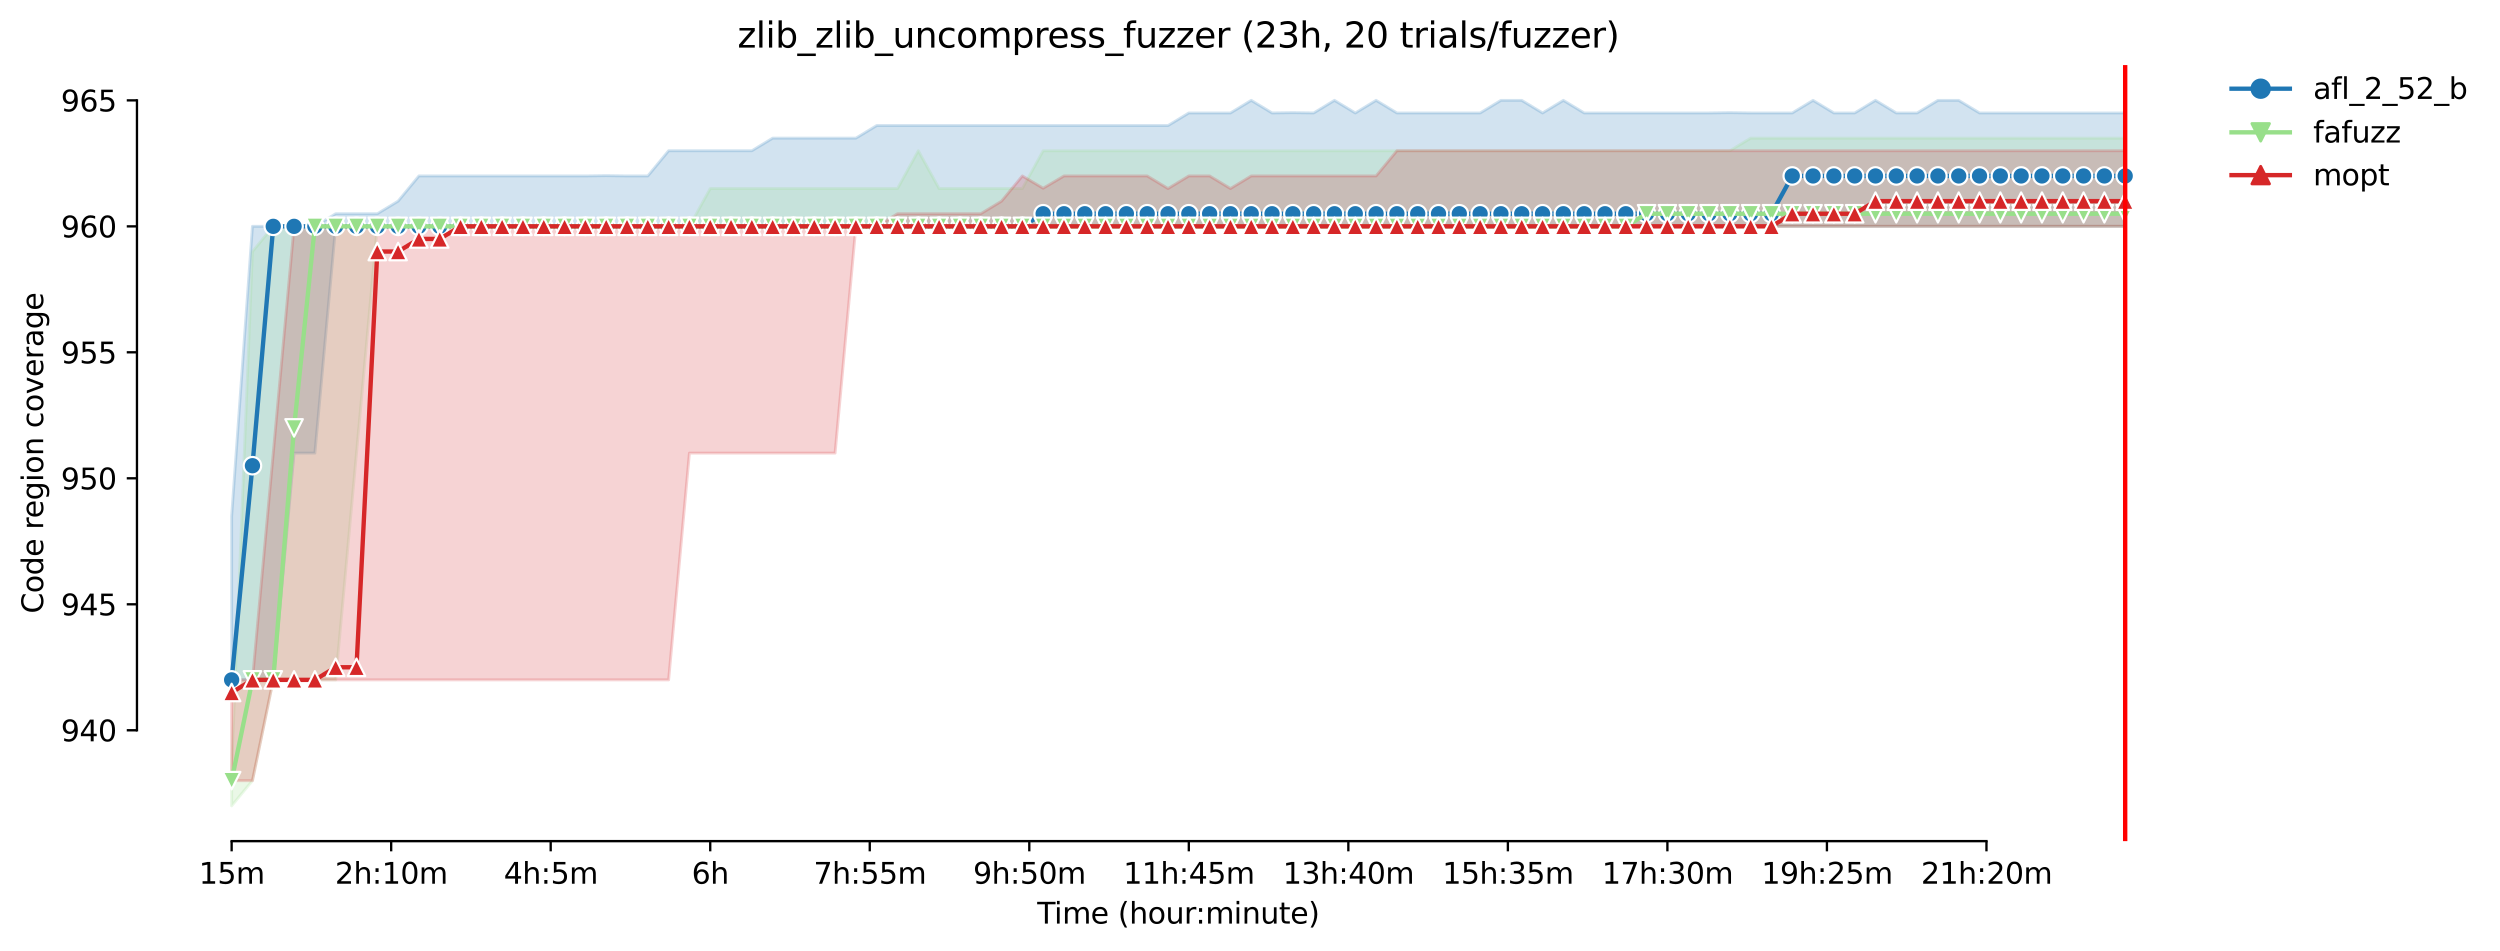 <?xml version="1.0" encoding="utf-8" standalone="no"?>
<!DOCTYPE svg PUBLIC "-//W3C//DTD SVG 1.1//EN"
  "http://www.w3.org/Graphics/SVG/1.1/DTD/svg11.dtd">
<svg height="325.986pt" version="1.1" viewBox="0 0 857.268 325.986" width="857.268pt" xmlns="http://www.w3.org/2000/svg" xmlns:xlink="http://www.w3.org/1999/xlink">
 <defs>
  <style type="text/css">*{stroke-linecap:butt;stroke-linejoin:round;}</style>
 </defs>
 <g id="figure_1">
  <g id="patch_1">
   <path d="M 0 325.986 
L 857.268 325.986 
L 857.268 0 
L 0 0 
z
" style="fill:#ffffff;"/>
  </g>
  <g id="axes_1">
   <g id="patch_2">
    <path d="M 46.966 288.43 
L 761.206 288.43 
L 761.206 22.318 
L 46.966 22.318 
z
" style="fill:#ffffff;"/>
   </g>
   <g id="PolyCollection_1">
    <defs>
     <path d="M 79.431 -149.012 
L 79.431 -92.852 
L 86.566 -92.852 
L 93.702 -92.852 
L 100.837 -170.612 
L 107.972 -170.612 
L 115.107 -248.372 
L 122.243 -248.372 
L 129.378 -248.372 
L 136.513 -248.372 
L 143.648 -248.372 
L 150.784 -248.372 
L 157.919 -248.372 
L 165.054 -248.372 
L 172.19 -248.372 
L 179.325 -248.372 
L 186.46 -248.372 
L 193.595 -248.372 
L 200.731 -248.372 
L 207.866 -248.372 
L 215.001 -248.372 
L 222.136 -248.372 
L 229.272 -248.372 
L 236.407 -248.372 
L 243.542 -248.372 
L 250.677 -248.372 
L 257.813 -248.372 
L 264.948 -248.372 
L 272.083 -248.372 
L 279.218 -248.372 
L 286.354 -248.372 
L 293.489 -248.372 
L 300.624 -248.372 
L 307.76 -248.372 
L 314.895 -248.372 
L 322.03 -248.372 
L 329.165 -248.372 
L 336.301 -248.372 
L 343.436 -248.372 
L 350.571 -248.372 
L 357.706 -248.372 
L 364.842 -248.372 
L 371.977 -248.372 
L 379.112 -248.372 
L 386.247 -248.372 
L 393.383 -248.372 
L 400.518 -248.372 
L 407.653 -248.372 
L 414.789 -248.372 
L 421.924 -248.372 
L 429.059 -248.372 
L 436.194 -248.372 
L 443.33 -248.372 
L 450.465 -248.372 
L 457.6 -248.372 
L 464.735 -248.372 
L 471.871 -248.372 
L 479.006 -248.372 
L 486.141 -248.372 
L 493.276 -248.372 
L 500.412 -248.372 
L 507.547 -248.372 
L 514.682 -248.372 
L 521.817 -248.372 
L 528.953 -248.372 
L 536.088 -248.372 
L 543.223 -248.372 
L 550.359 -248.372 
L 557.494 -248.372 
L 564.629 -248.372 
L 571.764 -248.372 
L 578.9 -248.372 
L 586.035 -248.372 
L 593.17 -248.372 
L 600.305 -248.372 
L 607.441 -248.372 
L 614.576 -248.372 
L 621.711 -248.372 
L 628.846 -248.372 
L 635.982 -248.372 
L 643.117 -248.372 
L 650.252 -248.372 
L 657.388 -248.372 
L 664.523 -248.372 
L 671.658 -248.372 
L 678.793 -248.372 
L 685.929 -248.372 
L 693.064 -248.372 
L 700.199 -248.372 
L 707.334 -248.372 
L 714.47 -248.372 
L 721.605 -248.372 
L 728.74 -248.372 
L 728.74 -287.252 
L 728.74 -287.252 
L 721.605 -287.252 
L 714.47 -287.252 
L 707.334 -287.252 
L 700.199 -287.252 
L 693.064 -287.252 
L 685.929 -287.252 
L 678.793 -287.252 
L 671.658 -291.572 
L 664.523 -291.572 
L 657.388 -287.252 
L 650.252 -287.252 
L 643.117 -291.572 
L 635.982 -287.252 
L 628.846 -287.252 
L 621.711 -291.572 
L 614.576 -287.252 
L 607.441 -287.252 
L 600.305 -287.252 
L 593.17 -287.36 
L 586.035 -287.252 
L 578.9 -287.252 
L 571.764 -287.252 
L 564.629 -287.252 
L 557.494 -287.252 
L 550.359 -287.252 
L 543.223 -287.252 
L 536.088 -291.572 
L 528.953 -287.252 
L 521.817 -291.572 
L 514.682 -291.572 
L 507.547 -287.252 
L 500.412 -287.252 
L 493.276 -287.252 
L 486.141 -287.252 
L 479.006 -287.252 
L 471.871 -291.572 
L 464.735 -287.252 
L 457.6 -291.572 
L 450.465 -287.252 
L 443.33 -287.36 
L 436.194 -287.252 
L 429.059 -291.572 
L 421.924 -287.252 
L 414.789 -287.252 
L 407.653 -287.252 
L 400.518 -282.932 
L 393.383 -282.932 
L 386.247 -282.932 
L 379.112 -282.932 
L 371.977 -282.932 
L 364.842 -282.932 
L 357.706 -282.932 
L 350.571 -282.932 
L 343.436 -282.932 
L 336.301 -282.932 
L 329.165 -282.932 
L 322.03 -282.932 
L 314.895 -282.932 
L 307.76 -282.932 
L 300.624 -282.932 
L 293.489 -278.612 
L 286.354 -278.612 
L 279.218 -278.612 
L 272.083 -278.612 
L 264.948 -278.612 
L 257.813 -274.292 
L 250.677 -274.292 
L 243.542 -274.292 
L 236.407 -274.292 
L 229.272 -274.292 
L 222.136 -265.652 
L 215.001 -265.652 
L 207.866 -265.76 
L 200.731 -265.652 
L 193.595 -265.652 
L 186.46 -265.652 
L 179.325 -265.652 
L 172.19 -265.652 
L 165.054 -265.652 
L 157.919 -265.652 
L 150.784 -265.652 
L 143.648 -265.652 
L 136.513 -257.012 
L 129.378 -252.692 
L 122.243 -252.692 
L 115.107 -252.692 
L 107.972 -248.372 
L 100.837 -248.372 
L 93.702 -248.372 
L 86.566 -248.372 
L 79.431 -149.012 
z
" id="m4cf134f9d8" style="stroke:#1f77b4;stroke-opacity:0.2;"/>
    </defs>
    <g clip-path="url(#pa3c400f716)">
     <use style="fill:#1f77b4;fill-opacity:0.2;stroke:#1f77b4;stroke-opacity:0.2;" x="0" xlink:href="#m4cf134f9d8" y="325.986"/>
    </g>
   </g>
   <g id="PolyCollection_2">
    <defs>
     <path d="M 79.431 -62.612 
L 79.431 -49.652 
L 86.566 -58.292 
L 93.702 -92.852 
L 100.837 -92.852 
L 107.972 -92.852 
L 115.107 -92.852 
L 122.243 -170.612 
L 129.378 -248.372 
L 136.513 -248.372 
L 143.648 -248.372 
L 150.784 -248.372 
L 157.919 -248.372 
L 165.054 -248.372 
L 172.19 -248.372 
L 179.325 -248.372 
L 186.46 -248.372 
L 193.595 -248.372 
L 200.731 -248.372 
L 207.866 -248.372 
L 215.001 -248.372 
L 222.136 -248.372 
L 229.272 -248.372 
L 236.407 -248.372 
L 243.542 -248.372 
L 250.677 -248.372 
L 257.813 -248.372 
L 264.948 -248.372 
L 272.083 -248.372 
L 279.218 -248.372 
L 286.354 -248.372 
L 293.489 -248.372 
L 300.624 -248.372 
L 307.76 -248.372 
L 314.895 -248.372 
L 322.03 -248.372 
L 329.165 -248.372 
L 336.301 -248.372 
L 343.436 -248.372 
L 350.571 -248.372 
L 357.706 -248.372 
L 364.842 -248.372 
L 371.977 -248.372 
L 379.112 -248.372 
L 386.247 -248.372 
L 393.383 -248.372 
L 400.518 -248.372 
L 407.653 -248.372 
L 414.789 -248.372 
L 421.924 -248.372 
L 429.059 -248.372 
L 436.194 -248.372 
L 443.33 -248.372 
L 450.465 -248.372 
L 457.6 -248.372 
L 464.735 -248.372 
L 471.871 -248.372 
L 479.006 -248.372 
L 486.141 -248.372 
L 493.276 -248.372 
L 500.412 -248.372 
L 507.547 -248.372 
L 514.682 -248.372 
L 521.817 -248.372 
L 528.953 -248.372 
L 536.088 -248.372 
L 543.223 -248.372 
L 550.359 -248.372 
L 557.494 -248.372 
L 564.629 -248.372 
L 571.764 -248.372 
L 578.9 -248.372 
L 586.035 -248.372 
L 593.17 -248.372 
L 600.305 -248.372 
L 607.441 -248.372 
L 614.576 -248.372 
L 621.711 -248.372 
L 628.846 -248.372 
L 635.982 -248.372 
L 643.117 -248.372 
L 650.252 -248.372 
L 657.388 -248.372 
L 664.523 -248.372 
L 671.658 -248.372 
L 678.793 -248.372 
L 685.929 -248.372 
L 693.064 -248.372 
L 700.199 -248.372 
L 707.334 -248.372 
L 714.47 -248.372 
L 721.605 -248.372 
L 728.74 -248.372 
L 728.74 -278.612 
L 728.74 -278.612 
L 721.605 -278.612 
L 714.47 -278.612 
L 707.334 -278.612 
L 700.199 -278.612 
L 693.064 -278.612 
L 685.929 -278.612 
L 678.793 -278.612 
L 671.658 -278.612 
L 664.523 -278.612 
L 657.388 -278.612 
L 650.252 -278.612 
L 643.117 -278.612 
L 635.982 -278.612 
L 628.846 -278.612 
L 621.711 -278.612 
L 614.576 -278.612 
L 607.441 -278.612 
L 600.305 -278.612 
L 593.17 -274.292 
L 586.035 -274.292 
L 578.9 -274.292 
L 571.764 -274.292 
L 564.629 -274.292 
L 557.494 -274.292 
L 550.359 -274.292 
L 543.223 -274.292 
L 536.088 -274.292 
L 528.953 -274.292 
L 521.817 -274.292 
L 514.682 -274.292 
L 507.547 -274.292 
L 500.412 -274.292 
L 493.276 -274.292 
L 486.141 -274.292 
L 479.006 -274.292 
L 471.871 -274.292 
L 464.735 -274.292 
L 457.6 -274.292 
L 450.465 -274.292 
L 443.33 -274.292 
L 436.194 -274.292 
L 429.059 -274.292 
L 421.924 -274.292 
L 414.789 -274.292 
L 407.653 -274.292 
L 400.518 -274.292 
L 393.383 -274.292 
L 386.247 -274.292 
L 379.112 -274.292 
L 371.977 -274.292 
L 364.842 -274.292 
L 357.706 -274.292 
L 350.571 -261.332 
L 343.436 -261.332 
L 336.301 -261.332 
L 329.165 -261.332 
L 322.03 -261.332 
L 314.895 -274.292 
L 307.76 -261.332 
L 300.624 -261.332 
L 293.489 -261.332 
L 286.354 -261.332 
L 279.218 -261.332 
L 272.083 -261.332 
L 264.948 -261.332 
L 257.813 -261.332 
L 250.677 -261.332 
L 243.542 -261.332 
L 236.407 -248.372 
L 229.272 -248.372 
L 222.136 -248.372 
L 215.001 -248.372 
L 207.866 -248.372 
L 200.731 -248.372 
L 193.595 -248.372 
L 186.46 -248.372 
L 179.325 -248.372 
L 172.19 -248.372 
L 165.054 -248.372 
L 157.919 -248.372 
L 150.784 -248.372 
L 143.648 -248.372 
L 136.513 -248.372 
L 129.378 -248.372 
L 122.243 -248.372 
L 115.107 -248.372 
L 107.972 -248.372 
L 100.837 -248.372 
L 93.702 -248.372 
L 86.566 -239.732 
L 79.431 -62.612 
z
" id="me5abf66db3" style="stroke:#98df8a;stroke-opacity:0.2;"/>
    </defs>
    <g clip-path="url(#pa3c400f716)">
     <use style="fill:#98df8a;fill-opacity:0.2;stroke:#98df8a;stroke-opacity:0.2;" x="0" xlink:href="#me5abf66db3" y="325.986"/>
    </g>
   </g>
   <g id="PolyCollection_3">
    <defs>
     <path d="M 79.431 -92.852 
L 79.431 -58.292 
L 86.566 -58.292 
L 93.702 -92.852 
L 100.837 -92.852 
L 107.972 -92.852 
L 115.107 -92.852 
L 122.243 -92.852 
L 129.378 -92.852 
L 136.513 -92.852 
L 143.648 -92.852 
L 150.784 -92.852 
L 157.919 -92.852 
L 165.054 -92.852 
L 172.19 -92.852 
L 179.325 -92.852 
L 186.46 -92.852 
L 193.595 -92.852 
L 200.731 -92.852 
L 207.866 -92.852 
L 215.001 -92.852 
L 222.136 -92.852 
L 229.272 -92.852 
L 236.407 -170.612 
L 243.542 -170.612 
L 250.677 -170.612 
L 257.813 -170.612 
L 264.948 -170.612 
L 272.083 -170.612 
L 279.218 -170.612 
L 286.354 -170.612 
L 293.489 -248.372 
L 300.624 -248.372 
L 307.76 -248.372 
L 314.895 -248.372 
L 322.03 -248.372 
L 329.165 -248.372 
L 336.301 -248.372 
L 343.436 -248.372 
L 350.571 -248.372 
L 357.706 -248.372 
L 364.842 -248.372 
L 371.977 -248.372 
L 379.112 -248.372 
L 386.247 -248.372 
L 393.383 -248.372 
L 400.518 -248.372 
L 407.653 -248.372 
L 414.789 -248.372 
L 421.924 -248.372 
L 429.059 -248.372 
L 436.194 -248.372 
L 443.33 -248.372 
L 450.465 -248.372 
L 457.6 -248.372 
L 464.735 -248.372 
L 471.871 -248.372 
L 479.006 -248.372 
L 486.141 -248.372 
L 493.276 -248.372 
L 500.412 -248.372 
L 507.547 -248.372 
L 514.682 -248.372 
L 521.817 -248.372 
L 528.953 -248.372 
L 536.088 -248.372 
L 543.223 -248.372 
L 550.359 -248.372 
L 557.494 -248.372 
L 564.629 -248.372 
L 571.764 -248.372 
L 578.9 -248.372 
L 586.035 -248.372 
L 593.17 -248.372 
L 600.305 -248.372 
L 607.441 -248.372 
L 614.576 -248.372 
L 621.711 -248.372 
L 628.846 -248.372 
L 635.982 -248.372 
L 643.117 -248.372 
L 650.252 -248.372 
L 657.388 -248.372 
L 664.523 -248.372 
L 671.658 -248.372 
L 678.793 -248.372 
L 685.929 -248.372 
L 693.064 -248.372 
L 700.199 -248.372 
L 707.334 -248.372 
L 714.47 -248.372 
L 721.605 -248.372 
L 728.74 -248.372 
L 728.74 -274.292 
L 728.74 -274.292 
L 721.605 -274.292 
L 714.47 -274.292 
L 707.334 -274.292 
L 700.199 -274.292 
L 693.064 -274.292 
L 685.929 -274.292 
L 678.793 -274.292 
L 671.658 -274.292 
L 664.523 -274.292 
L 657.388 -274.292 
L 650.252 -274.292 
L 643.117 -274.292 
L 635.982 -274.292 
L 628.846 -274.292 
L 621.711 -274.292 
L 614.576 -274.292 
L 607.441 -274.292 
L 600.305 -274.292 
L 593.17 -274.292 
L 586.035 -274.292 
L 578.9 -274.292 
L 571.764 -274.292 
L 564.629 -274.292 
L 557.494 -274.292 
L 550.359 -274.292 
L 543.223 -274.292 
L 536.088 -274.292 
L 528.953 -274.292 
L 521.817 -274.292 
L 514.682 -274.292 
L 507.547 -274.292 
L 500.412 -274.292 
L 493.276 -274.292 
L 486.141 -274.292 
L 479.006 -274.292 
L 471.871 -265.652 
L 464.735 -265.652 
L 457.6 -265.652 
L 450.465 -265.652 
L 443.33 -265.652 
L 436.194 -265.652 
L 429.059 -265.652 
L 421.924 -261.332 
L 414.789 -265.652 
L 407.653 -265.652 
L 400.518 -261.332 
L 393.383 -265.652 
L 386.247 -265.652 
L 379.112 -265.652 
L 371.977 -265.652 
L 364.842 -265.652 
L 357.706 -261.44 
L 350.571 -265.652 
L 343.436 -257.012 
L 336.301 -252.692 
L 329.165 -252.692 
L 322.03 -252.692 
L 314.895 -252.692 
L 307.76 -252.692 
L 300.624 -248.372 
L 293.489 -248.372 
L 286.354 -248.372 
L 279.218 -248.372 
L 272.083 -248.372 
L 264.948 -248.372 
L 257.813 -248.372 
L 250.677 -248.372 
L 243.542 -248.372 
L 236.407 -248.372 
L 229.272 -248.372 
L 222.136 -248.372 
L 215.001 -248.372 
L 207.866 -248.372 
L 200.731 -248.372 
L 193.595 -248.372 
L 186.46 -248.372 
L 179.325 -248.372 
L 172.19 -248.372 
L 165.054 -248.372 
L 157.919 -248.372 
L 150.784 -248.372 
L 143.648 -248.372 
L 136.513 -248.372 
L 129.378 -248.372 
L 122.243 -248.372 
L 115.107 -248.372 
L 107.972 -248.372 
L 100.837 -248.372 
L 93.702 -170.612 
L 86.566 -92.852 
L 79.431 -92.852 
z
" id="m4c483cfa79" style="stroke:#d62728;stroke-opacity:0.2;"/>
    </defs>
    <g clip-path="url(#pa3c400f716)">
     <use style="fill:#d62728;fill-opacity:0.2;stroke:#d62728;stroke-opacity:0.2;" x="0" xlink:href="#m4c483cfa79" y="325.986"/>
    </g>
   </g>
   <g id="matplotlib.axis_1">
    <g id="xtick_1">
     <g id="line2d_1">
      <defs>
       <path d="M 0 0 
L 0 3.5 
" id="m6ec311f148" style="stroke:#000000;stroke-width:0.8;"/>
      </defs>
      <g>
       <use style="stroke:#000000;stroke-width:0.8;" x="79.431" xlink:href="#m6ec311f148" y="288.43"/>
      </g>
     </g>
     <g id="text_1">
      <!-- 15m -->
      <g transform="translate(68.198 303.029)scale(0.1 -0.1)">
       <defs>
        <path d="M 794 531 
L 1825 531 
L 1825 4091 
L 703 3866 
L 703 4441 
L 1819 4666 
L 2450 4666 
L 2450 531 
L 3481 531 
L 3481 0 
L 794 0 
L 794 531 
z
" id="DejaVuSans-31" transform="scale(0.016)"/>
        <path d="M 691 4666 
L 3169 4666 
L 3169 4134 
L 1269 4134 
L 1269 2991 
Q 1406 3038 1543 3061 
Q 1681 3084 1819 3084 
Q 2600 3084 3056 2656 
Q 3513 2228 3513 1497 
Q 3513 744 3044 326 
Q 2575 -91 1722 -91 
Q 1428 -91 1123 -41 
Q 819 9 494 109 
L 494 744 
Q 775 591 1075 516 
Q 1375 441 1709 441 
Q 2250 441 2565 725 
Q 2881 1009 2881 1497 
Q 2881 1984 2565 2268 
Q 2250 2553 1709 2553 
Q 1456 2553 1204 2497 
Q 953 2441 691 2322 
L 691 4666 
z
" id="DejaVuSans-35" transform="scale(0.016)"/>
        <path d="M 3328 2828 
Q 3544 3216 3844 3400 
Q 4144 3584 4550 3584 
Q 5097 3584 5394 3201 
Q 5691 2819 5691 2113 
L 5691 0 
L 5113 0 
L 5113 2094 
Q 5113 2597 4934 2840 
Q 4756 3084 4391 3084 
Q 3944 3084 3684 2787 
Q 3425 2491 3425 1978 
L 3425 0 
L 2847 0 
L 2847 2094 
Q 2847 2600 2669 2842 
Q 2491 3084 2119 3084 
Q 1678 3084 1418 2786 
Q 1159 2488 1159 1978 
L 1159 0 
L 581 0 
L 581 3500 
L 1159 3500 
L 1159 2956 
Q 1356 3278 1631 3431 
Q 1906 3584 2284 3584 
Q 2666 3584 2933 3390 
Q 3200 3197 3328 2828 
z
" id="DejaVuSans-6d" transform="scale(0.016)"/>
       </defs>
       <use xlink:href="#DejaVuSans-31"/>
       <use x="63.623" xlink:href="#DejaVuSans-35"/>
       <use x="127.246" xlink:href="#DejaVuSans-6d"/>
      </g>
     </g>
    </g>
    <g id="xtick_2">
     <g id="line2d_2">
      <g>
       <use style="stroke:#000000;stroke-width:0.8;" x="134.135" xlink:href="#m6ec311f148" y="288.43"/>
      </g>
     </g>
     <g id="text_2">
      <!-- 2h:10m -->
      <g transform="translate(114.868 303.029)scale(0.1 -0.1)">
       <defs>
        <path d="M 1228 531 
L 3431 531 
L 3431 0 
L 469 0 
L 469 531 
Q 828 903 1448 1529 
Q 2069 2156 2228 2338 
Q 2531 2678 2651 2914 
Q 2772 3150 2772 3378 
Q 2772 3750 2511 3984 
Q 2250 4219 1831 4219 
Q 1534 4219 1204 4116 
Q 875 4013 500 3803 
L 500 4441 
Q 881 4594 1212 4672 
Q 1544 4750 1819 4750 
Q 2544 4750 2975 4387 
Q 3406 4025 3406 3419 
Q 3406 3131 3298 2873 
Q 3191 2616 2906 2266 
Q 2828 2175 2409 1742 
Q 1991 1309 1228 531 
z
" id="DejaVuSans-32" transform="scale(0.016)"/>
        <path d="M 3513 2113 
L 3513 0 
L 2938 0 
L 2938 2094 
Q 2938 2591 2744 2837 
Q 2550 3084 2163 3084 
Q 1697 3084 1428 2787 
Q 1159 2491 1159 1978 
L 1159 0 
L 581 0 
L 581 4863 
L 1159 4863 
L 1159 2956 
Q 1366 3272 1645 3428 
Q 1925 3584 2291 3584 
Q 2894 3584 3203 3211 
Q 3513 2838 3513 2113 
z
" id="DejaVuSans-68" transform="scale(0.016)"/>
        <path d="M 750 794 
L 1409 794 
L 1409 0 
L 750 0 
L 750 794 
z
M 750 3309 
L 1409 3309 
L 1409 2516 
L 750 2516 
L 750 3309 
z
" id="DejaVuSans-3a" transform="scale(0.016)"/>
        <path d="M 2034 4250 
Q 1547 4250 1301 3770 
Q 1056 3291 1056 2328 
Q 1056 1369 1301 889 
Q 1547 409 2034 409 
Q 2525 409 2770 889 
Q 3016 1369 3016 2328 
Q 3016 3291 2770 3770 
Q 2525 4250 2034 4250 
z
M 2034 4750 
Q 2819 4750 3233 4129 
Q 3647 3509 3647 2328 
Q 3647 1150 3233 529 
Q 2819 -91 2034 -91 
Q 1250 -91 836 529 
Q 422 1150 422 2328 
Q 422 3509 836 4129 
Q 1250 4750 2034 4750 
z
" id="DejaVuSans-30" transform="scale(0.016)"/>
       </defs>
       <use xlink:href="#DejaVuSans-32"/>
       <use x="63.623" xlink:href="#DejaVuSans-68"/>
       <use x="127.002" xlink:href="#DejaVuSans-3a"/>
       <use x="160.693" xlink:href="#DejaVuSans-31"/>
       <use x="224.316" xlink:href="#DejaVuSans-30"/>
       <use x="287.939" xlink:href="#DejaVuSans-6d"/>
      </g>
     </g>
    </g>
    <g id="xtick_3">
     <g id="line2d_3">
      <g>
       <use style="stroke:#000000;stroke-width:0.8;" x="188.838" xlink:href="#m6ec311f148" y="288.43"/>
      </g>
     </g>
     <g id="text_3">
      <!-- 4h:5m -->
      <g transform="translate(172.753 303.029)scale(0.1 -0.1)">
       <defs>
        <path d="M 2419 4116 
L 825 1625 
L 2419 1625 
L 2419 4116 
z
M 2253 4666 
L 3047 4666 
L 3047 1625 
L 3713 1625 
L 3713 1100 
L 3047 1100 
L 3047 0 
L 2419 0 
L 2419 1100 
L 313 1100 
L 313 1709 
L 2253 4666 
z
" id="DejaVuSans-34" transform="scale(0.016)"/>
       </defs>
       <use xlink:href="#DejaVuSans-34"/>
       <use x="63.623" xlink:href="#DejaVuSans-68"/>
       <use x="127.002" xlink:href="#DejaVuSans-3a"/>
       <use x="160.693" xlink:href="#DejaVuSans-35"/>
       <use x="224.316" xlink:href="#DejaVuSans-6d"/>
      </g>
     </g>
    </g>
    <g id="xtick_4">
     <g id="line2d_4">
      <g>
       <use style="stroke:#000000;stroke-width:0.8;" x="243.542" xlink:href="#m6ec311f148" y="288.43"/>
      </g>
     </g>
     <g id="text_4">
      <!-- 6h -->
      <g transform="translate(237.192 303.029)scale(0.1 -0.1)">
       <defs>
        <path d="M 2113 2584 
Q 1688 2584 1439 2293 
Q 1191 2003 1191 1497 
Q 1191 994 1439 701 
Q 1688 409 2113 409 
Q 2538 409 2786 701 
Q 3034 994 3034 1497 
Q 3034 2003 2786 2293 
Q 2538 2584 2113 2584 
z
M 3366 4563 
L 3366 3988 
Q 3128 4100 2886 4159 
Q 2644 4219 2406 4219 
Q 1781 4219 1451 3797 
Q 1122 3375 1075 2522 
Q 1259 2794 1537 2939 
Q 1816 3084 2150 3084 
Q 2853 3084 3261 2657 
Q 3669 2231 3669 1497 
Q 3669 778 3244 343 
Q 2819 -91 2113 -91 
Q 1303 -91 875 529 
Q 447 1150 447 2328 
Q 447 3434 972 4092 
Q 1497 4750 2381 4750 
Q 2619 4750 2861 4703 
Q 3103 4656 3366 4563 
z
" id="DejaVuSans-36" transform="scale(0.016)"/>
       </defs>
       <use xlink:href="#DejaVuSans-36"/>
       <use x="63.623" xlink:href="#DejaVuSans-68"/>
      </g>
     </g>
    </g>
    <g id="xtick_5">
     <g id="line2d_5">
      <g>
       <use style="stroke:#000000;stroke-width:0.8;" x="298.246" xlink:href="#m6ec311f148" y="288.43"/>
      </g>
     </g>
     <g id="text_5">
      <!-- 7h:55m -->
      <g transform="translate(278.979 303.029)scale(0.1 -0.1)">
       <defs>
        <path d="M 525 4666 
L 3525 4666 
L 3525 4397 
L 1831 0 
L 1172 0 
L 2766 4134 
L 525 4134 
L 525 4666 
z
" id="DejaVuSans-37" transform="scale(0.016)"/>
       </defs>
       <use xlink:href="#DejaVuSans-37"/>
       <use x="63.623" xlink:href="#DejaVuSans-68"/>
       <use x="127.002" xlink:href="#DejaVuSans-3a"/>
       <use x="160.693" xlink:href="#DejaVuSans-35"/>
       <use x="224.316" xlink:href="#DejaVuSans-35"/>
       <use x="287.939" xlink:href="#DejaVuSans-6d"/>
      </g>
     </g>
    </g>
    <g id="xtick_6">
     <g id="line2d_6">
      <g>
       <use style="stroke:#000000;stroke-width:0.8;" x="352.95" xlink:href="#m6ec311f148" y="288.43"/>
      </g>
     </g>
     <g id="text_6">
      <!-- 9h:50m -->
      <g transform="translate(333.682 303.029)scale(0.1 -0.1)">
       <defs>
        <path d="M 703 97 
L 703 672 
Q 941 559 1184 500 
Q 1428 441 1663 441 
Q 2288 441 2617 861 
Q 2947 1281 2994 2138 
Q 2813 1869 2534 1725 
Q 2256 1581 1919 1581 
Q 1219 1581 811 2004 
Q 403 2428 403 3163 
Q 403 3881 828 4315 
Q 1253 4750 1959 4750 
Q 2769 4750 3195 4129 
Q 3622 3509 3622 2328 
Q 3622 1225 3098 567 
Q 2575 -91 1691 -91 
Q 1453 -91 1209 -44 
Q 966 3 703 97 
z
M 1959 2075 
Q 2384 2075 2632 2365 
Q 2881 2656 2881 3163 
Q 2881 3666 2632 3958 
Q 2384 4250 1959 4250 
Q 1534 4250 1286 3958 
Q 1038 3666 1038 3163 
Q 1038 2656 1286 2365 
Q 1534 2075 1959 2075 
z
" id="DejaVuSans-39" transform="scale(0.016)"/>
       </defs>
       <use xlink:href="#DejaVuSans-39"/>
       <use x="63.623" xlink:href="#DejaVuSans-68"/>
       <use x="127.002" xlink:href="#DejaVuSans-3a"/>
       <use x="160.693" xlink:href="#DejaVuSans-35"/>
       <use x="224.316" xlink:href="#DejaVuSans-30"/>
       <use x="287.939" xlink:href="#DejaVuSans-6d"/>
      </g>
     </g>
    </g>
    <g id="xtick_7">
     <g id="line2d_7">
      <g>
       <use style="stroke:#000000;stroke-width:0.8;" x="407.653" xlink:href="#m6ec311f148" y="288.43"/>
      </g>
     </g>
     <g id="text_7">
      <!-- 11h:45m -->
      <g transform="translate(385.205 303.029)scale(0.1 -0.1)">
       <use xlink:href="#DejaVuSans-31"/>
       <use x="63.623" xlink:href="#DejaVuSans-31"/>
       <use x="127.246" xlink:href="#DejaVuSans-68"/>
       <use x="190.625" xlink:href="#DejaVuSans-3a"/>
       <use x="224.316" xlink:href="#DejaVuSans-34"/>
       <use x="287.939" xlink:href="#DejaVuSans-35"/>
       <use x="351.562" xlink:href="#DejaVuSans-6d"/>
      </g>
     </g>
    </g>
    <g id="xtick_8">
     <g id="line2d_8">
      <g>
       <use style="stroke:#000000;stroke-width:0.8;" x="462.357" xlink:href="#m6ec311f148" y="288.43"/>
      </g>
     </g>
     <g id="text_8">
      <!-- 13h:40m -->
      <g transform="translate(439.909 303.029)scale(0.1 -0.1)">
       <defs>
        <path d="M 2597 2516 
Q 3050 2419 3304 2112 
Q 3559 1806 3559 1356 
Q 3559 666 3084 287 
Q 2609 -91 1734 -91 
Q 1441 -91 1130 -33 
Q 819 25 488 141 
L 488 750 
Q 750 597 1062 519 
Q 1375 441 1716 441 
Q 2309 441 2620 675 
Q 2931 909 2931 1356 
Q 2931 1769 2642 2001 
Q 2353 2234 1838 2234 
L 1294 2234 
L 1294 2753 
L 1863 2753 
Q 2328 2753 2575 2939 
Q 2822 3125 2822 3475 
Q 2822 3834 2567 4026 
Q 2313 4219 1838 4219 
Q 1578 4219 1281 4162 
Q 984 4106 628 3988 
L 628 4550 
Q 988 4650 1302 4700 
Q 1616 4750 1894 4750 
Q 2613 4750 3031 4423 
Q 3450 4097 3450 3541 
Q 3450 3153 3228 2886 
Q 3006 2619 2597 2516 
z
" id="DejaVuSans-33" transform="scale(0.016)"/>
       </defs>
       <use xlink:href="#DejaVuSans-31"/>
       <use x="63.623" xlink:href="#DejaVuSans-33"/>
       <use x="127.246" xlink:href="#DejaVuSans-68"/>
       <use x="190.625" xlink:href="#DejaVuSans-3a"/>
       <use x="224.316" xlink:href="#DejaVuSans-34"/>
       <use x="287.939" xlink:href="#DejaVuSans-30"/>
       <use x="351.562" xlink:href="#DejaVuSans-6d"/>
      </g>
     </g>
    </g>
    <g id="xtick_9">
     <g id="line2d_9">
      <g>
       <use style="stroke:#000000;stroke-width:0.8;" x="517.061" xlink:href="#m6ec311f148" y="288.43"/>
      </g>
     </g>
     <g id="text_9">
      <!-- 15h:35m -->
      <g transform="translate(494.612 303.029)scale(0.1 -0.1)">
       <use xlink:href="#DejaVuSans-31"/>
       <use x="63.623" xlink:href="#DejaVuSans-35"/>
       <use x="127.246" xlink:href="#DejaVuSans-68"/>
       <use x="190.625" xlink:href="#DejaVuSans-3a"/>
       <use x="224.316" xlink:href="#DejaVuSans-33"/>
       <use x="287.939" xlink:href="#DejaVuSans-35"/>
       <use x="351.562" xlink:href="#DejaVuSans-6d"/>
      </g>
     </g>
    </g>
    <g id="xtick_10">
     <g id="line2d_10">
      <g>
       <use style="stroke:#000000;stroke-width:0.8;" x="571.764" xlink:href="#m6ec311f148" y="288.43"/>
      </g>
     </g>
     <g id="text_10">
      <!-- 17h:30m -->
      <g transform="translate(549.316 303.029)scale(0.1 -0.1)">
       <use xlink:href="#DejaVuSans-31"/>
       <use x="63.623" xlink:href="#DejaVuSans-37"/>
       <use x="127.246" xlink:href="#DejaVuSans-68"/>
       <use x="190.625" xlink:href="#DejaVuSans-3a"/>
       <use x="224.316" xlink:href="#DejaVuSans-33"/>
       <use x="287.939" xlink:href="#DejaVuSans-30"/>
       <use x="351.562" xlink:href="#DejaVuSans-6d"/>
      </g>
     </g>
    </g>
    <g id="xtick_11">
     <g id="line2d_11">
      <g>
       <use style="stroke:#000000;stroke-width:0.8;" x="626.468" xlink:href="#m6ec311f148" y="288.43"/>
      </g>
     </g>
     <g id="text_11">
      <!-- 19h:25m -->
      <g transform="translate(604.02 303.029)scale(0.1 -0.1)">
       <use xlink:href="#DejaVuSans-31"/>
       <use x="63.623" xlink:href="#DejaVuSans-39"/>
       <use x="127.246" xlink:href="#DejaVuSans-68"/>
       <use x="190.625" xlink:href="#DejaVuSans-3a"/>
       <use x="224.316" xlink:href="#DejaVuSans-32"/>
       <use x="287.939" xlink:href="#DejaVuSans-35"/>
       <use x="351.562" xlink:href="#DejaVuSans-6d"/>
      </g>
     </g>
    </g>
    <g id="xtick_12">
     <g id="line2d_12">
      <g>
       <use style="stroke:#000000;stroke-width:0.8;" x="681.172" xlink:href="#m6ec311f148" y="288.43"/>
      </g>
     </g>
     <g id="text_12">
      <!-- 21h:20m -->
      <g transform="translate(658.723 303.029)scale(0.1 -0.1)">
       <use xlink:href="#DejaVuSans-32"/>
       <use x="63.623" xlink:href="#DejaVuSans-31"/>
       <use x="127.246" xlink:href="#DejaVuSans-68"/>
       <use x="190.625" xlink:href="#DejaVuSans-3a"/>
       <use x="224.316" xlink:href="#DejaVuSans-32"/>
       <use x="287.939" xlink:href="#DejaVuSans-30"/>
       <use x="351.562" xlink:href="#DejaVuSans-6d"/>
      </g>
     </g>
    </g>
    <g id="text_13">
     <!-- Time (hour:minute) -->
     <g transform="translate(355.679 316.707)scale(0.1 -0.1)">
      <defs>
       <path d="M -19 4666 
L 3928 4666 
L 3928 4134 
L 2272 4134 
L 2272 0 
L 1638 0 
L 1638 4134 
L -19 4134 
L -19 4666 
z
" id="DejaVuSans-54" transform="scale(0.016)"/>
       <path d="M 603 3500 
L 1178 3500 
L 1178 0 
L 603 0 
L 603 3500 
z
M 603 4863 
L 1178 4863 
L 1178 4134 
L 603 4134 
L 603 4863 
z
" id="DejaVuSans-69" transform="scale(0.016)"/>
       <path d="M 3597 1894 
L 3597 1613 
L 953 1613 
Q 991 1019 1311 708 
Q 1631 397 2203 397 
Q 2534 397 2845 478 
Q 3156 559 3463 722 
L 3463 178 
Q 3153 47 2828 -22 
Q 2503 -91 2169 -91 
Q 1331 -91 842 396 
Q 353 884 353 1716 
Q 353 2575 817 3079 
Q 1281 3584 2069 3584 
Q 2775 3584 3186 3129 
Q 3597 2675 3597 1894 
z
M 3022 2063 
Q 3016 2534 2758 2815 
Q 2500 3097 2075 3097 
Q 1594 3097 1305 2825 
Q 1016 2553 972 2059 
L 3022 2063 
z
" id="DejaVuSans-65" transform="scale(0.016)"/>
       <path id="DejaVuSans-20" transform="scale(0.016)"/>
       <path d="M 1984 4856 
Q 1566 4138 1362 3434 
Q 1159 2731 1159 2009 
Q 1159 1288 1364 580 
Q 1569 -128 1984 -844 
L 1484 -844 
Q 1016 -109 783 600 
Q 550 1309 550 2009 
Q 550 2706 781 3412 
Q 1013 4119 1484 4856 
L 1984 4856 
z
" id="DejaVuSans-28" transform="scale(0.016)"/>
       <path d="M 1959 3097 
Q 1497 3097 1228 2736 
Q 959 2375 959 1747 
Q 959 1119 1226 758 
Q 1494 397 1959 397 
Q 2419 397 2687 759 
Q 2956 1122 2956 1747 
Q 2956 2369 2687 2733 
Q 2419 3097 1959 3097 
z
M 1959 3584 
Q 2709 3584 3137 3096 
Q 3566 2609 3566 1747 
Q 3566 888 3137 398 
Q 2709 -91 1959 -91 
Q 1206 -91 779 398 
Q 353 888 353 1747 
Q 353 2609 779 3096 
Q 1206 3584 1959 3584 
z
" id="DejaVuSans-6f" transform="scale(0.016)"/>
       <path d="M 544 1381 
L 544 3500 
L 1119 3500 
L 1119 1403 
Q 1119 906 1312 657 
Q 1506 409 1894 409 
Q 2359 409 2629 706 
Q 2900 1003 2900 1516 
L 2900 3500 
L 3475 3500 
L 3475 0 
L 2900 0 
L 2900 538 
Q 2691 219 2414 64 
Q 2138 -91 1772 -91 
Q 1169 -91 856 284 
Q 544 659 544 1381 
z
M 1991 3584 
L 1991 3584 
z
" id="DejaVuSans-75" transform="scale(0.016)"/>
       <path d="M 2631 2963 
Q 2534 3019 2420 3045 
Q 2306 3072 2169 3072 
Q 1681 3072 1420 2755 
Q 1159 2438 1159 1844 
L 1159 0 
L 581 0 
L 581 3500 
L 1159 3500 
L 1159 2956 
Q 1341 3275 1631 3429 
Q 1922 3584 2338 3584 
Q 2397 3584 2469 3576 
Q 2541 3569 2628 3553 
L 2631 2963 
z
" id="DejaVuSans-72" transform="scale(0.016)"/>
       <path d="M 3513 2113 
L 3513 0 
L 2938 0 
L 2938 2094 
Q 2938 2591 2744 2837 
Q 2550 3084 2163 3084 
Q 1697 3084 1428 2787 
Q 1159 2491 1159 1978 
L 1159 0 
L 581 0 
L 581 3500 
L 1159 3500 
L 1159 2956 
Q 1366 3272 1645 3428 
Q 1925 3584 2291 3584 
Q 2894 3584 3203 3211 
Q 3513 2838 3513 2113 
z
" id="DejaVuSans-6e" transform="scale(0.016)"/>
       <path d="M 1172 4494 
L 1172 3500 
L 2356 3500 
L 2356 3053 
L 1172 3053 
L 1172 1153 
Q 1172 725 1289 603 
Q 1406 481 1766 481 
L 2356 481 
L 2356 0 
L 1766 0 
Q 1100 0 847 248 
Q 594 497 594 1153 
L 594 3053 
L 172 3053 
L 172 3500 
L 594 3500 
L 594 4494 
L 1172 4494 
z
" id="DejaVuSans-74" transform="scale(0.016)"/>
       <path d="M 513 4856 
L 1013 4856 
Q 1481 4119 1714 3412 
Q 1947 2706 1947 2009 
Q 1947 1309 1714 600 
Q 1481 -109 1013 -844 
L 513 -844 
Q 928 -128 1133 580 
Q 1338 1288 1338 2009 
Q 1338 2731 1133 3434 
Q 928 4138 513 4856 
z
" id="DejaVuSans-29" transform="scale(0.016)"/>
      </defs>
      <use xlink:href="#DejaVuSans-54"/>
      <use x="57.959" xlink:href="#DejaVuSans-69"/>
      <use x="85.742" xlink:href="#DejaVuSans-6d"/>
      <use x="183.154" xlink:href="#DejaVuSans-65"/>
      <use x="244.678" xlink:href="#DejaVuSans-20"/>
      <use x="276.465" xlink:href="#DejaVuSans-28"/>
      <use x="315.479" xlink:href="#DejaVuSans-68"/>
      <use x="378.857" xlink:href="#DejaVuSans-6f"/>
      <use x="440.039" xlink:href="#DejaVuSans-75"/>
      <use x="503.418" xlink:href="#DejaVuSans-72"/>
      <use x="542.781" xlink:href="#DejaVuSans-3a"/>
      <use x="576.473" xlink:href="#DejaVuSans-6d"/>
      <use x="673.885" xlink:href="#DejaVuSans-69"/>
      <use x="701.668" xlink:href="#DejaVuSans-6e"/>
      <use x="765.047" xlink:href="#DejaVuSans-75"/>
      <use x="828.426" xlink:href="#DejaVuSans-74"/>
      <use x="867.635" xlink:href="#DejaVuSans-65"/>
      <use x="929.158" xlink:href="#DejaVuSans-29"/>
     </g>
    </g>
   </g>
   <g id="matplotlib.axis_2">
    <g id="ytick_1">
     <g id="line2d_13">
      <defs>
       <path d="M 0 0 
L -3.5 0 
" id="mad937ad3cd" style="stroke:#000000;stroke-width:0.8;"/>
      </defs>
      <g>
       <use style="stroke:#000000;stroke-width:0.8;" x="46.966" xlink:href="#mad937ad3cd" y="250.414"/>
      </g>
     </g>
     <g id="text_14">
      <!-- 940 -->
      <g transform="translate(20.878 254.213)scale(0.1 -0.1)">
       <use xlink:href="#DejaVuSans-39"/>
       <use x="63.623" xlink:href="#DejaVuSans-34"/>
       <use x="127.246" xlink:href="#DejaVuSans-30"/>
      </g>
     </g>
    </g>
    <g id="ytick_2">
     <g id="line2d_14">
      <g>
       <use style="stroke:#000000;stroke-width:0.8;" x="46.966" xlink:href="#mad937ad3cd" y="207.214"/>
      </g>
     </g>
     <g id="text_15">
      <!-- 945 -->
      <g transform="translate(20.878 211.013)scale(0.1 -0.1)">
       <use xlink:href="#DejaVuSans-39"/>
       <use x="63.623" xlink:href="#DejaVuSans-34"/>
       <use x="127.246" xlink:href="#DejaVuSans-35"/>
      </g>
     </g>
    </g>
    <g id="ytick_3">
     <g id="line2d_15">
      <g>
       <use style="stroke:#000000;stroke-width:0.8;" x="46.966" xlink:href="#mad937ad3cd" y="164.014"/>
      </g>
     </g>
     <g id="text_16">
      <!-- 950 -->
      <g transform="translate(20.878 167.813)scale(0.1 -0.1)">
       <use xlink:href="#DejaVuSans-39"/>
       <use x="63.623" xlink:href="#DejaVuSans-35"/>
       <use x="127.246" xlink:href="#DejaVuSans-30"/>
      </g>
     </g>
    </g>
    <g id="ytick_4">
     <g id="line2d_16">
      <g>
       <use style="stroke:#000000;stroke-width:0.8;" x="46.966" xlink:href="#mad937ad3cd" y="120.814"/>
      </g>
     </g>
     <g id="text_17">
      <!-- 955 -->
      <g transform="translate(20.878 124.613)scale(0.1 -0.1)">
       <use xlink:href="#DejaVuSans-39"/>
       <use x="63.623" xlink:href="#DejaVuSans-35"/>
       <use x="127.246" xlink:href="#DejaVuSans-35"/>
      </g>
     </g>
    </g>
    <g id="ytick_5">
     <g id="line2d_17">
      <g>
       <use style="stroke:#000000;stroke-width:0.8;" x="46.966" xlink:href="#mad937ad3cd" y="77.614"/>
      </g>
     </g>
     <g id="text_18">
      <!-- 960 -->
      <g transform="translate(20.878 81.413)scale(0.1 -0.1)">
       <use xlink:href="#DejaVuSans-39"/>
       <use x="63.623" xlink:href="#DejaVuSans-36"/>
       <use x="127.246" xlink:href="#DejaVuSans-30"/>
      </g>
     </g>
    </g>
    <g id="ytick_6">
     <g id="line2d_18">
      <g>
       <use style="stroke:#000000;stroke-width:0.8;" x="46.966" xlink:href="#mad937ad3cd" y="34.414"/>
      </g>
     </g>
     <g id="text_19">
      <!-- 965 -->
      <g transform="translate(20.878 38.213)scale(0.1 -0.1)">
       <use xlink:href="#DejaVuSans-39"/>
       <use x="63.623" xlink:href="#DejaVuSans-36"/>
       <use x="127.246" xlink:href="#DejaVuSans-35"/>
      </g>
     </g>
    </g>
    <g id="text_20">
     <!-- Code region coverage -->
     <g transform="translate(14.798 210.38)rotate(-90)scale(0.1 -0.1)">
      <defs>
       <path d="M 4122 4306 
L 4122 3641 
Q 3803 3938 3442 4084 
Q 3081 4231 2675 4231 
Q 1875 4231 1450 3742 
Q 1025 3253 1025 2328 
Q 1025 1406 1450 917 
Q 1875 428 2675 428 
Q 3081 428 3442 575 
Q 3803 722 4122 1019 
L 4122 359 
Q 3791 134 3420 21 
Q 3050 -91 2638 -91 
Q 1578 -91 968 557 
Q 359 1206 359 2328 
Q 359 3453 968 4101 
Q 1578 4750 2638 4750 
Q 3056 4750 3426 4639 
Q 3797 4528 4122 4306 
z
" id="DejaVuSans-43" transform="scale(0.016)"/>
       <path d="M 2906 2969 
L 2906 4863 
L 3481 4863 
L 3481 0 
L 2906 0 
L 2906 525 
Q 2725 213 2448 61 
Q 2172 -91 1784 -91 
Q 1150 -91 751 415 
Q 353 922 353 1747 
Q 353 2572 751 3078 
Q 1150 3584 1784 3584 
Q 2172 3584 2448 3432 
Q 2725 3281 2906 2969 
z
M 947 1747 
Q 947 1113 1208 752 
Q 1469 391 1925 391 
Q 2381 391 2643 752 
Q 2906 1113 2906 1747 
Q 2906 2381 2643 2742 
Q 2381 3103 1925 3103 
Q 1469 3103 1208 2742 
Q 947 2381 947 1747 
z
" id="DejaVuSans-64" transform="scale(0.016)"/>
       <path d="M 2906 1791 
Q 2906 2416 2648 2759 
Q 2391 3103 1925 3103 
Q 1463 3103 1205 2759 
Q 947 2416 947 1791 
Q 947 1169 1205 825 
Q 1463 481 1925 481 
Q 2391 481 2648 825 
Q 2906 1169 2906 1791 
z
M 3481 434 
Q 3481 -459 3084 -895 
Q 2688 -1331 1869 -1331 
Q 1566 -1331 1297 -1286 
Q 1028 -1241 775 -1147 
L 775 -588 
Q 1028 -725 1275 -790 
Q 1522 -856 1778 -856 
Q 2344 -856 2625 -561 
Q 2906 -266 2906 331 
L 2906 616 
Q 2728 306 2450 153 
Q 2172 0 1784 0 
Q 1141 0 747 490 
Q 353 981 353 1791 
Q 353 2603 747 3093 
Q 1141 3584 1784 3584 
Q 2172 3584 2450 3431 
Q 2728 3278 2906 2969 
L 2906 3500 
L 3481 3500 
L 3481 434 
z
" id="DejaVuSans-67" transform="scale(0.016)"/>
       <path d="M 3122 3366 
L 3122 2828 
Q 2878 2963 2633 3030 
Q 2388 3097 2138 3097 
Q 1578 3097 1268 2742 
Q 959 2388 959 1747 
Q 959 1106 1268 751 
Q 1578 397 2138 397 
Q 2388 397 2633 464 
Q 2878 531 3122 666 
L 3122 134 
Q 2881 22 2623 -34 
Q 2366 -91 2075 -91 
Q 1284 -91 818 406 
Q 353 903 353 1747 
Q 353 2603 823 3093 
Q 1294 3584 2113 3584 
Q 2378 3584 2631 3529 
Q 2884 3475 3122 3366 
z
" id="DejaVuSans-63" transform="scale(0.016)"/>
       <path d="M 191 3500 
L 800 3500 
L 1894 563 
L 2988 3500 
L 3597 3500 
L 2284 0 
L 1503 0 
L 191 3500 
z
" id="DejaVuSans-76" transform="scale(0.016)"/>
       <path d="M 2194 1759 
Q 1497 1759 1228 1600 
Q 959 1441 959 1056 
Q 959 750 1161 570 
Q 1363 391 1709 391 
Q 2188 391 2477 730 
Q 2766 1069 2766 1631 
L 2766 1759 
L 2194 1759 
z
M 3341 1997 
L 3341 0 
L 2766 0 
L 2766 531 
Q 2569 213 2275 61 
Q 1981 -91 1556 -91 
Q 1019 -91 701 211 
Q 384 513 384 1019 
Q 384 1609 779 1909 
Q 1175 2209 1959 2209 
L 2766 2209 
L 2766 2266 
Q 2766 2663 2505 2880 
Q 2244 3097 1772 3097 
Q 1472 3097 1187 3025 
Q 903 2953 641 2809 
L 641 3341 
Q 956 3463 1253 3523 
Q 1550 3584 1831 3584 
Q 2591 3584 2966 3190 
Q 3341 2797 3341 1997 
z
" id="DejaVuSans-61" transform="scale(0.016)"/>
      </defs>
      <use xlink:href="#DejaVuSans-43"/>
      <use x="69.824" xlink:href="#DejaVuSans-6f"/>
      <use x="131.006" xlink:href="#DejaVuSans-64"/>
      <use x="194.482" xlink:href="#DejaVuSans-65"/>
      <use x="256.006" xlink:href="#DejaVuSans-20"/>
      <use x="287.793" xlink:href="#DejaVuSans-72"/>
      <use x="326.656" xlink:href="#DejaVuSans-65"/>
      <use x="388.18" xlink:href="#DejaVuSans-67"/>
      <use x="451.656" xlink:href="#DejaVuSans-69"/>
      <use x="479.439" xlink:href="#DejaVuSans-6f"/>
      <use x="540.621" xlink:href="#DejaVuSans-6e"/>
      <use x="604" xlink:href="#DejaVuSans-20"/>
      <use x="635.787" xlink:href="#DejaVuSans-63"/>
      <use x="690.768" xlink:href="#DejaVuSans-6f"/>
      <use x="751.949" xlink:href="#DejaVuSans-76"/>
      <use x="811.129" xlink:href="#DejaVuSans-65"/>
      <use x="872.652" xlink:href="#DejaVuSans-72"/>
      <use x="913.766" xlink:href="#DejaVuSans-61"/>
      <use x="975.045" xlink:href="#DejaVuSans-67"/>
      <use x="1038.521" xlink:href="#DejaVuSans-65"/>
     </g>
    </g>
   </g>
   <g id="line2d_19">
    <path clip-path="url(#pa3c400f716)" d="M 79.431 233.134 
L 86.566 159.694 
L 93.702 77.614 
L 100.837 77.614 
L 107.972 77.614 
L 115.107 77.614 
L 122.243 77.614 
L 129.378 77.614 
L 136.513 77.614 
L 143.648 77.614 
L 150.784 77.614 
L 157.919 77.614 
L 165.054 77.614 
L 172.19 77.614 
L 179.325 77.614 
L 186.46 77.614 
L 193.595 77.614 
L 200.731 77.614 
L 207.866 77.614 
L 215.001 77.614 
L 222.136 77.614 
L 229.272 77.614 
L 236.407 77.614 
L 243.542 77.614 
L 250.677 77.614 
L 257.813 77.614 
L 264.948 77.614 
L 272.083 77.614 
L 279.218 77.614 
L 286.354 77.614 
L 293.489 77.614 
L 300.624 77.614 
L 307.76 77.614 
L 314.895 77.614 
L 322.03 77.614 
L 329.165 77.614 
L 336.301 77.614 
L 343.436 77.614 
L 350.571 77.614 
L 357.706 73.294 
L 364.842 73.294 
L 371.977 73.294 
L 379.112 73.294 
L 386.247 73.294 
L 393.383 73.294 
L 400.518 73.294 
L 407.653 73.294 
L 414.789 73.294 
L 421.924 73.294 
L 429.059 73.294 
L 436.194 73.294 
L 443.33 73.294 
L 450.465 73.294 
L 457.6 73.294 
L 464.735 73.294 
L 471.871 73.294 
L 479.006 73.294 
L 486.141 73.294 
L 493.276 73.294 
L 500.412 73.294 
L 507.547 73.294 
L 514.682 73.294 
L 521.817 73.294 
L 528.953 73.294 
L 536.088 73.294 
L 543.223 73.294 
L 550.359 73.294 
L 557.494 73.294 
L 564.629 73.294 
L 571.764 73.294 
L 578.9 73.294 
L 586.035 73.294 
L 593.17 73.294 
L 600.305 73.294 
L 607.441 73.294 
L 614.576 60.334 
L 621.711 60.334 
L 628.846 60.334 
L 635.982 60.334 
L 643.117 60.334 
L 650.252 60.334 
L 657.388 60.334 
L 664.523 60.334 
L 671.658 60.334 
L 678.793 60.334 
L 685.929 60.334 
L 693.064 60.334 
L 700.199 60.334 
L 707.334 60.334 
L 714.47 60.334 
L 721.605 60.334 
L 728.74 60.334 
" style="fill:none;stroke:#1f77b4;stroke-linecap:square;stroke-width:1.5;"/>
    <defs>
     <path d="M 0 3 
C 0.796 3 1.559 2.684 2.121 2.121 
C 2.684 1.559 3 0.796 3 0 
C 3 -0.796 2.684 -1.559 2.121 -2.121 
C 1.559 -2.684 0.796 -3 0 -3 
C -0.796 -3 -1.559 -2.684 -2.121 -2.121 
C -2.684 -1.559 -3 -0.796 -3 0 
C -3 0.796 -2.684 1.559 -2.121 2.121 
C -1.559 2.684 -0.796 3 0 3 
z
" id="me19ba689ef" style="stroke:#ffffff;stroke-width:0.75;"/>
    </defs>
    <g clip-path="url(#pa3c400f716)">
     <use style="fill:#1f77b4;stroke:#ffffff;stroke-width:0.75;" x="79.431" xlink:href="#me19ba689ef" y="233.134"/>
     <use style="fill:#1f77b4;stroke:#ffffff;stroke-width:0.75;" x="86.566" xlink:href="#me19ba689ef" y="159.694"/>
     <use style="fill:#1f77b4;stroke:#ffffff;stroke-width:0.75;" x="93.702" xlink:href="#me19ba689ef" y="77.614"/>
     <use style="fill:#1f77b4;stroke:#ffffff;stroke-width:0.75;" x="100.837" xlink:href="#me19ba689ef" y="77.614"/>
     <use style="fill:#1f77b4;stroke:#ffffff;stroke-width:0.75;" x="107.972" xlink:href="#me19ba689ef" y="77.614"/>
     <use style="fill:#1f77b4;stroke:#ffffff;stroke-width:0.75;" x="115.107" xlink:href="#me19ba689ef" y="77.614"/>
     <use style="fill:#1f77b4;stroke:#ffffff;stroke-width:0.75;" x="122.243" xlink:href="#me19ba689ef" y="77.614"/>
     <use style="fill:#1f77b4;stroke:#ffffff;stroke-width:0.75;" x="129.378" xlink:href="#me19ba689ef" y="77.614"/>
     <use style="fill:#1f77b4;stroke:#ffffff;stroke-width:0.75;" x="136.513" xlink:href="#me19ba689ef" y="77.614"/>
     <use style="fill:#1f77b4;stroke:#ffffff;stroke-width:0.75;" x="143.648" xlink:href="#me19ba689ef" y="77.614"/>
     <use style="fill:#1f77b4;stroke:#ffffff;stroke-width:0.75;" x="150.784" xlink:href="#me19ba689ef" y="77.614"/>
     <use style="fill:#1f77b4;stroke:#ffffff;stroke-width:0.75;" x="157.919" xlink:href="#me19ba689ef" y="77.614"/>
     <use style="fill:#1f77b4;stroke:#ffffff;stroke-width:0.75;" x="165.054" xlink:href="#me19ba689ef" y="77.614"/>
     <use style="fill:#1f77b4;stroke:#ffffff;stroke-width:0.75;" x="172.19" xlink:href="#me19ba689ef" y="77.614"/>
     <use style="fill:#1f77b4;stroke:#ffffff;stroke-width:0.75;" x="179.325" xlink:href="#me19ba689ef" y="77.614"/>
     <use style="fill:#1f77b4;stroke:#ffffff;stroke-width:0.75;" x="186.46" xlink:href="#me19ba689ef" y="77.614"/>
     <use style="fill:#1f77b4;stroke:#ffffff;stroke-width:0.75;" x="193.595" xlink:href="#me19ba689ef" y="77.614"/>
     <use style="fill:#1f77b4;stroke:#ffffff;stroke-width:0.75;" x="200.731" xlink:href="#me19ba689ef" y="77.614"/>
     <use style="fill:#1f77b4;stroke:#ffffff;stroke-width:0.75;" x="207.866" xlink:href="#me19ba689ef" y="77.614"/>
     <use style="fill:#1f77b4;stroke:#ffffff;stroke-width:0.75;" x="215.001" xlink:href="#me19ba689ef" y="77.614"/>
     <use style="fill:#1f77b4;stroke:#ffffff;stroke-width:0.75;" x="222.136" xlink:href="#me19ba689ef" y="77.614"/>
     <use style="fill:#1f77b4;stroke:#ffffff;stroke-width:0.75;" x="229.272" xlink:href="#me19ba689ef" y="77.614"/>
     <use style="fill:#1f77b4;stroke:#ffffff;stroke-width:0.75;" x="236.407" xlink:href="#me19ba689ef" y="77.614"/>
     <use style="fill:#1f77b4;stroke:#ffffff;stroke-width:0.75;" x="243.542" xlink:href="#me19ba689ef" y="77.614"/>
     <use style="fill:#1f77b4;stroke:#ffffff;stroke-width:0.75;" x="250.677" xlink:href="#me19ba689ef" y="77.614"/>
     <use style="fill:#1f77b4;stroke:#ffffff;stroke-width:0.75;" x="257.813" xlink:href="#me19ba689ef" y="77.614"/>
     <use style="fill:#1f77b4;stroke:#ffffff;stroke-width:0.75;" x="264.948" xlink:href="#me19ba689ef" y="77.614"/>
     <use style="fill:#1f77b4;stroke:#ffffff;stroke-width:0.75;" x="272.083" xlink:href="#me19ba689ef" y="77.614"/>
     <use style="fill:#1f77b4;stroke:#ffffff;stroke-width:0.75;" x="279.218" xlink:href="#me19ba689ef" y="77.614"/>
     <use style="fill:#1f77b4;stroke:#ffffff;stroke-width:0.75;" x="286.354" xlink:href="#me19ba689ef" y="77.614"/>
     <use style="fill:#1f77b4;stroke:#ffffff;stroke-width:0.75;" x="293.489" xlink:href="#me19ba689ef" y="77.614"/>
     <use style="fill:#1f77b4;stroke:#ffffff;stroke-width:0.75;" x="300.624" xlink:href="#me19ba689ef" y="77.614"/>
     <use style="fill:#1f77b4;stroke:#ffffff;stroke-width:0.75;" x="307.76" xlink:href="#me19ba689ef" y="77.614"/>
     <use style="fill:#1f77b4;stroke:#ffffff;stroke-width:0.75;" x="314.895" xlink:href="#me19ba689ef" y="77.614"/>
     <use style="fill:#1f77b4;stroke:#ffffff;stroke-width:0.75;" x="322.03" xlink:href="#me19ba689ef" y="77.614"/>
     <use style="fill:#1f77b4;stroke:#ffffff;stroke-width:0.75;" x="329.165" xlink:href="#me19ba689ef" y="77.614"/>
     <use style="fill:#1f77b4;stroke:#ffffff;stroke-width:0.75;" x="336.301" xlink:href="#me19ba689ef" y="77.614"/>
     <use style="fill:#1f77b4;stroke:#ffffff;stroke-width:0.75;" x="343.436" xlink:href="#me19ba689ef" y="77.614"/>
     <use style="fill:#1f77b4;stroke:#ffffff;stroke-width:0.75;" x="350.571" xlink:href="#me19ba689ef" y="77.614"/>
     <use style="fill:#1f77b4;stroke:#ffffff;stroke-width:0.75;" x="357.706" xlink:href="#me19ba689ef" y="73.294"/>
     <use style="fill:#1f77b4;stroke:#ffffff;stroke-width:0.75;" x="364.842" xlink:href="#me19ba689ef" y="73.294"/>
     <use style="fill:#1f77b4;stroke:#ffffff;stroke-width:0.75;" x="371.977" xlink:href="#me19ba689ef" y="73.294"/>
     <use style="fill:#1f77b4;stroke:#ffffff;stroke-width:0.75;" x="379.112" xlink:href="#me19ba689ef" y="73.294"/>
     <use style="fill:#1f77b4;stroke:#ffffff;stroke-width:0.75;" x="386.247" xlink:href="#me19ba689ef" y="73.294"/>
     <use style="fill:#1f77b4;stroke:#ffffff;stroke-width:0.75;" x="393.383" xlink:href="#me19ba689ef" y="73.294"/>
     <use style="fill:#1f77b4;stroke:#ffffff;stroke-width:0.75;" x="400.518" xlink:href="#me19ba689ef" y="73.294"/>
     <use style="fill:#1f77b4;stroke:#ffffff;stroke-width:0.75;" x="407.653" xlink:href="#me19ba689ef" y="73.294"/>
     <use style="fill:#1f77b4;stroke:#ffffff;stroke-width:0.75;" x="414.789" xlink:href="#me19ba689ef" y="73.294"/>
     <use style="fill:#1f77b4;stroke:#ffffff;stroke-width:0.75;" x="421.924" xlink:href="#me19ba689ef" y="73.294"/>
     <use style="fill:#1f77b4;stroke:#ffffff;stroke-width:0.75;" x="429.059" xlink:href="#me19ba689ef" y="73.294"/>
     <use style="fill:#1f77b4;stroke:#ffffff;stroke-width:0.75;" x="436.194" xlink:href="#me19ba689ef" y="73.294"/>
     <use style="fill:#1f77b4;stroke:#ffffff;stroke-width:0.75;" x="443.33" xlink:href="#me19ba689ef" y="73.294"/>
     <use style="fill:#1f77b4;stroke:#ffffff;stroke-width:0.75;" x="450.465" xlink:href="#me19ba689ef" y="73.294"/>
     <use style="fill:#1f77b4;stroke:#ffffff;stroke-width:0.75;" x="457.6" xlink:href="#me19ba689ef" y="73.294"/>
     <use style="fill:#1f77b4;stroke:#ffffff;stroke-width:0.75;" x="464.735" xlink:href="#me19ba689ef" y="73.294"/>
     <use style="fill:#1f77b4;stroke:#ffffff;stroke-width:0.75;" x="471.871" xlink:href="#me19ba689ef" y="73.294"/>
     <use style="fill:#1f77b4;stroke:#ffffff;stroke-width:0.75;" x="479.006" xlink:href="#me19ba689ef" y="73.294"/>
     <use style="fill:#1f77b4;stroke:#ffffff;stroke-width:0.75;" x="486.141" xlink:href="#me19ba689ef" y="73.294"/>
     <use style="fill:#1f77b4;stroke:#ffffff;stroke-width:0.75;" x="493.276" xlink:href="#me19ba689ef" y="73.294"/>
     <use style="fill:#1f77b4;stroke:#ffffff;stroke-width:0.75;" x="500.412" xlink:href="#me19ba689ef" y="73.294"/>
     <use style="fill:#1f77b4;stroke:#ffffff;stroke-width:0.75;" x="507.547" xlink:href="#me19ba689ef" y="73.294"/>
     <use style="fill:#1f77b4;stroke:#ffffff;stroke-width:0.75;" x="514.682" xlink:href="#me19ba689ef" y="73.294"/>
     <use style="fill:#1f77b4;stroke:#ffffff;stroke-width:0.75;" x="521.817" xlink:href="#me19ba689ef" y="73.294"/>
     <use style="fill:#1f77b4;stroke:#ffffff;stroke-width:0.75;" x="528.953" xlink:href="#me19ba689ef" y="73.294"/>
     <use style="fill:#1f77b4;stroke:#ffffff;stroke-width:0.75;" x="536.088" xlink:href="#me19ba689ef" y="73.294"/>
     <use style="fill:#1f77b4;stroke:#ffffff;stroke-width:0.75;" x="543.223" xlink:href="#me19ba689ef" y="73.294"/>
     <use style="fill:#1f77b4;stroke:#ffffff;stroke-width:0.75;" x="550.359" xlink:href="#me19ba689ef" y="73.294"/>
     <use style="fill:#1f77b4;stroke:#ffffff;stroke-width:0.75;" x="557.494" xlink:href="#me19ba689ef" y="73.294"/>
     <use style="fill:#1f77b4;stroke:#ffffff;stroke-width:0.75;" x="564.629" xlink:href="#me19ba689ef" y="73.294"/>
     <use style="fill:#1f77b4;stroke:#ffffff;stroke-width:0.75;" x="571.764" xlink:href="#me19ba689ef" y="73.294"/>
     <use style="fill:#1f77b4;stroke:#ffffff;stroke-width:0.75;" x="578.9" xlink:href="#me19ba689ef" y="73.294"/>
     <use style="fill:#1f77b4;stroke:#ffffff;stroke-width:0.75;" x="586.035" xlink:href="#me19ba689ef" y="73.294"/>
     <use style="fill:#1f77b4;stroke:#ffffff;stroke-width:0.75;" x="593.17" xlink:href="#me19ba689ef" y="73.294"/>
     <use style="fill:#1f77b4;stroke:#ffffff;stroke-width:0.75;" x="600.305" xlink:href="#me19ba689ef" y="73.294"/>
     <use style="fill:#1f77b4;stroke:#ffffff;stroke-width:0.75;" x="607.441" xlink:href="#me19ba689ef" y="73.294"/>
     <use style="fill:#1f77b4;stroke:#ffffff;stroke-width:0.75;" x="614.576" xlink:href="#me19ba689ef" y="60.334"/>
     <use style="fill:#1f77b4;stroke:#ffffff;stroke-width:0.75;" x="621.711" xlink:href="#me19ba689ef" y="60.334"/>
     <use style="fill:#1f77b4;stroke:#ffffff;stroke-width:0.75;" x="628.846" xlink:href="#me19ba689ef" y="60.334"/>
     <use style="fill:#1f77b4;stroke:#ffffff;stroke-width:0.75;" x="635.982" xlink:href="#me19ba689ef" y="60.334"/>
     <use style="fill:#1f77b4;stroke:#ffffff;stroke-width:0.75;" x="643.117" xlink:href="#me19ba689ef" y="60.334"/>
     <use style="fill:#1f77b4;stroke:#ffffff;stroke-width:0.75;" x="650.252" xlink:href="#me19ba689ef" y="60.334"/>
     <use style="fill:#1f77b4;stroke:#ffffff;stroke-width:0.75;" x="657.388" xlink:href="#me19ba689ef" y="60.334"/>
     <use style="fill:#1f77b4;stroke:#ffffff;stroke-width:0.75;" x="664.523" xlink:href="#me19ba689ef" y="60.334"/>
     <use style="fill:#1f77b4;stroke:#ffffff;stroke-width:0.75;" x="671.658" xlink:href="#me19ba689ef" y="60.334"/>
     <use style="fill:#1f77b4;stroke:#ffffff;stroke-width:0.75;" x="678.793" xlink:href="#me19ba689ef" y="60.334"/>
     <use style="fill:#1f77b4;stroke:#ffffff;stroke-width:0.75;" x="685.929" xlink:href="#me19ba689ef" y="60.334"/>
     <use style="fill:#1f77b4;stroke:#ffffff;stroke-width:0.75;" x="693.064" xlink:href="#me19ba689ef" y="60.334"/>
     <use style="fill:#1f77b4;stroke:#ffffff;stroke-width:0.75;" x="700.199" xlink:href="#me19ba689ef" y="60.334"/>
     <use style="fill:#1f77b4;stroke:#ffffff;stroke-width:0.75;" x="707.334" xlink:href="#me19ba689ef" y="60.334"/>
     <use style="fill:#1f77b4;stroke:#ffffff;stroke-width:0.75;" x="714.47" xlink:href="#me19ba689ef" y="60.334"/>
     <use style="fill:#1f77b4;stroke:#ffffff;stroke-width:0.75;" x="721.605" xlink:href="#me19ba689ef" y="60.334"/>
     <use style="fill:#1f77b4;stroke:#ffffff;stroke-width:0.75;" x="728.74" xlink:href="#me19ba689ef" y="60.334"/>
    </g>
   </g>
   <g id="line2d_20">
    <path clip-path="url(#pa3c400f716)" d="M 79.431 267.694 
L 86.566 233.134 
L 93.702 233.134 
L 100.837 146.734 
L 107.972 77.614 
L 115.107 77.614 
L 122.243 77.614 
L 129.378 77.614 
L 136.513 77.614 
L 143.648 77.614 
L 150.784 77.614 
L 157.919 77.614 
L 165.054 77.614 
L 172.19 77.614 
L 179.325 77.614 
L 186.46 77.614 
L 193.595 77.614 
L 200.731 77.614 
L 207.866 77.614 
L 215.001 77.614 
L 222.136 77.614 
L 229.272 77.614 
L 236.407 77.614 
L 243.542 77.614 
L 250.677 77.614 
L 257.813 77.614 
L 264.948 77.614 
L 272.083 77.614 
L 279.218 77.614 
L 286.354 77.614 
L 293.489 77.614 
L 300.624 77.614 
L 307.76 77.614 
L 314.895 77.614 
L 322.03 77.614 
L 329.165 77.614 
L 336.301 77.614 
L 343.436 77.614 
L 350.571 77.614 
L 357.706 77.614 
L 364.842 77.614 
L 371.977 77.614 
L 379.112 77.614 
L 386.247 77.614 
L 393.383 77.614 
L 400.518 77.614 
L 407.653 77.614 
L 414.789 77.614 
L 421.924 77.614 
L 429.059 77.614 
L 436.194 77.614 
L 443.33 77.614 
L 450.465 77.614 
L 457.6 77.614 
L 464.735 77.614 
L 471.871 77.614 
L 479.006 77.614 
L 486.141 77.614 
L 493.276 77.614 
L 500.412 77.614 
L 507.547 77.614 
L 514.682 77.614 
L 521.817 77.614 
L 528.953 77.614 
L 536.088 77.614 
L 543.223 77.614 
L 550.359 77.614 
L 557.494 77.614 
L 564.629 73.294 
L 571.764 73.294 
L 578.9 73.294 
L 586.035 73.294 
L 593.17 73.294 
L 600.305 73.294 
L 607.441 73.294 
L 614.576 73.294 
L 621.711 73.294 
L 628.846 73.294 
L 635.982 73.294 
L 643.117 73.294 
L 650.252 73.294 
L 657.388 73.294 
L 664.523 73.294 
L 671.658 73.294 
L 678.793 73.294 
L 685.929 73.294 
L 693.064 73.294 
L 700.199 73.294 
L 707.334 73.294 
L 714.47 73.294 
L 721.605 73.294 
L 728.74 73.294 
" style="fill:none;stroke:#98df8a;stroke-linecap:square;stroke-width:1.5;"/>
    <defs>
     <path d="M -0 3 
L 3 -3 
L -3 -3 
z
" id="m27cc1667fa" style="stroke:#ffffff;stroke-linejoin:miter;stroke-width:0.75;"/>
    </defs>
    <g clip-path="url(#pa3c400f716)">
     <use style="fill:#98df8a;stroke:#ffffff;stroke-linejoin:miter;stroke-width:0.75;" x="79.431" xlink:href="#m27cc1667fa" y="267.694"/>
     <use style="fill:#98df8a;stroke:#ffffff;stroke-linejoin:miter;stroke-width:0.75;" x="86.566" xlink:href="#m27cc1667fa" y="233.134"/>
     <use style="fill:#98df8a;stroke:#ffffff;stroke-linejoin:miter;stroke-width:0.75;" x="93.702" xlink:href="#m27cc1667fa" y="233.134"/>
     <use style="fill:#98df8a;stroke:#ffffff;stroke-linejoin:miter;stroke-width:0.75;" x="100.837" xlink:href="#m27cc1667fa" y="146.734"/>
     <use style="fill:#98df8a;stroke:#ffffff;stroke-linejoin:miter;stroke-width:0.75;" x="107.972" xlink:href="#m27cc1667fa" y="77.614"/>
     <use style="fill:#98df8a;stroke:#ffffff;stroke-linejoin:miter;stroke-width:0.75;" x="115.107" xlink:href="#m27cc1667fa" y="77.614"/>
     <use style="fill:#98df8a;stroke:#ffffff;stroke-linejoin:miter;stroke-width:0.75;" x="122.243" xlink:href="#m27cc1667fa" y="77.614"/>
     <use style="fill:#98df8a;stroke:#ffffff;stroke-linejoin:miter;stroke-width:0.75;" x="129.378" xlink:href="#m27cc1667fa" y="77.614"/>
     <use style="fill:#98df8a;stroke:#ffffff;stroke-linejoin:miter;stroke-width:0.75;" x="136.513" xlink:href="#m27cc1667fa" y="77.614"/>
     <use style="fill:#98df8a;stroke:#ffffff;stroke-linejoin:miter;stroke-width:0.75;" x="143.648" xlink:href="#m27cc1667fa" y="77.614"/>
     <use style="fill:#98df8a;stroke:#ffffff;stroke-linejoin:miter;stroke-width:0.75;" x="150.784" xlink:href="#m27cc1667fa" y="77.614"/>
     <use style="fill:#98df8a;stroke:#ffffff;stroke-linejoin:miter;stroke-width:0.75;" x="157.919" xlink:href="#m27cc1667fa" y="77.614"/>
     <use style="fill:#98df8a;stroke:#ffffff;stroke-linejoin:miter;stroke-width:0.75;" x="165.054" xlink:href="#m27cc1667fa" y="77.614"/>
     <use style="fill:#98df8a;stroke:#ffffff;stroke-linejoin:miter;stroke-width:0.75;" x="172.19" xlink:href="#m27cc1667fa" y="77.614"/>
     <use style="fill:#98df8a;stroke:#ffffff;stroke-linejoin:miter;stroke-width:0.75;" x="179.325" xlink:href="#m27cc1667fa" y="77.614"/>
     <use style="fill:#98df8a;stroke:#ffffff;stroke-linejoin:miter;stroke-width:0.75;" x="186.46" xlink:href="#m27cc1667fa" y="77.614"/>
     <use style="fill:#98df8a;stroke:#ffffff;stroke-linejoin:miter;stroke-width:0.75;" x="193.595" xlink:href="#m27cc1667fa" y="77.614"/>
     <use style="fill:#98df8a;stroke:#ffffff;stroke-linejoin:miter;stroke-width:0.75;" x="200.731" xlink:href="#m27cc1667fa" y="77.614"/>
     <use style="fill:#98df8a;stroke:#ffffff;stroke-linejoin:miter;stroke-width:0.75;" x="207.866" xlink:href="#m27cc1667fa" y="77.614"/>
     <use style="fill:#98df8a;stroke:#ffffff;stroke-linejoin:miter;stroke-width:0.75;" x="215.001" xlink:href="#m27cc1667fa" y="77.614"/>
     <use style="fill:#98df8a;stroke:#ffffff;stroke-linejoin:miter;stroke-width:0.75;" x="222.136" xlink:href="#m27cc1667fa" y="77.614"/>
     <use style="fill:#98df8a;stroke:#ffffff;stroke-linejoin:miter;stroke-width:0.75;" x="229.272" xlink:href="#m27cc1667fa" y="77.614"/>
     <use style="fill:#98df8a;stroke:#ffffff;stroke-linejoin:miter;stroke-width:0.75;" x="236.407" xlink:href="#m27cc1667fa" y="77.614"/>
     <use style="fill:#98df8a;stroke:#ffffff;stroke-linejoin:miter;stroke-width:0.75;" x="243.542" xlink:href="#m27cc1667fa" y="77.614"/>
     <use style="fill:#98df8a;stroke:#ffffff;stroke-linejoin:miter;stroke-width:0.75;" x="250.677" xlink:href="#m27cc1667fa" y="77.614"/>
     <use style="fill:#98df8a;stroke:#ffffff;stroke-linejoin:miter;stroke-width:0.75;" x="257.813" xlink:href="#m27cc1667fa" y="77.614"/>
     <use style="fill:#98df8a;stroke:#ffffff;stroke-linejoin:miter;stroke-width:0.75;" x="264.948" xlink:href="#m27cc1667fa" y="77.614"/>
     <use style="fill:#98df8a;stroke:#ffffff;stroke-linejoin:miter;stroke-width:0.75;" x="272.083" xlink:href="#m27cc1667fa" y="77.614"/>
     <use style="fill:#98df8a;stroke:#ffffff;stroke-linejoin:miter;stroke-width:0.75;" x="279.218" xlink:href="#m27cc1667fa" y="77.614"/>
     <use style="fill:#98df8a;stroke:#ffffff;stroke-linejoin:miter;stroke-width:0.75;" x="286.354" xlink:href="#m27cc1667fa" y="77.614"/>
     <use style="fill:#98df8a;stroke:#ffffff;stroke-linejoin:miter;stroke-width:0.75;" x="293.489" xlink:href="#m27cc1667fa" y="77.614"/>
     <use style="fill:#98df8a;stroke:#ffffff;stroke-linejoin:miter;stroke-width:0.75;" x="300.624" xlink:href="#m27cc1667fa" y="77.614"/>
     <use style="fill:#98df8a;stroke:#ffffff;stroke-linejoin:miter;stroke-width:0.75;" x="307.76" xlink:href="#m27cc1667fa" y="77.614"/>
     <use style="fill:#98df8a;stroke:#ffffff;stroke-linejoin:miter;stroke-width:0.75;" x="314.895" xlink:href="#m27cc1667fa" y="77.614"/>
     <use style="fill:#98df8a;stroke:#ffffff;stroke-linejoin:miter;stroke-width:0.75;" x="322.03" xlink:href="#m27cc1667fa" y="77.614"/>
     <use style="fill:#98df8a;stroke:#ffffff;stroke-linejoin:miter;stroke-width:0.75;" x="329.165" xlink:href="#m27cc1667fa" y="77.614"/>
     <use style="fill:#98df8a;stroke:#ffffff;stroke-linejoin:miter;stroke-width:0.75;" x="336.301" xlink:href="#m27cc1667fa" y="77.614"/>
     <use style="fill:#98df8a;stroke:#ffffff;stroke-linejoin:miter;stroke-width:0.75;" x="343.436" xlink:href="#m27cc1667fa" y="77.614"/>
     <use style="fill:#98df8a;stroke:#ffffff;stroke-linejoin:miter;stroke-width:0.75;" x="350.571" xlink:href="#m27cc1667fa" y="77.614"/>
     <use style="fill:#98df8a;stroke:#ffffff;stroke-linejoin:miter;stroke-width:0.75;" x="357.706" xlink:href="#m27cc1667fa" y="77.614"/>
     <use style="fill:#98df8a;stroke:#ffffff;stroke-linejoin:miter;stroke-width:0.75;" x="364.842" xlink:href="#m27cc1667fa" y="77.614"/>
     <use style="fill:#98df8a;stroke:#ffffff;stroke-linejoin:miter;stroke-width:0.75;" x="371.977" xlink:href="#m27cc1667fa" y="77.614"/>
     <use style="fill:#98df8a;stroke:#ffffff;stroke-linejoin:miter;stroke-width:0.75;" x="379.112" xlink:href="#m27cc1667fa" y="77.614"/>
     <use style="fill:#98df8a;stroke:#ffffff;stroke-linejoin:miter;stroke-width:0.75;" x="386.247" xlink:href="#m27cc1667fa" y="77.614"/>
     <use style="fill:#98df8a;stroke:#ffffff;stroke-linejoin:miter;stroke-width:0.75;" x="393.383" xlink:href="#m27cc1667fa" y="77.614"/>
     <use style="fill:#98df8a;stroke:#ffffff;stroke-linejoin:miter;stroke-width:0.75;" x="400.518" xlink:href="#m27cc1667fa" y="77.614"/>
     <use style="fill:#98df8a;stroke:#ffffff;stroke-linejoin:miter;stroke-width:0.75;" x="407.653" xlink:href="#m27cc1667fa" y="77.614"/>
     <use style="fill:#98df8a;stroke:#ffffff;stroke-linejoin:miter;stroke-width:0.75;" x="414.789" xlink:href="#m27cc1667fa" y="77.614"/>
     <use style="fill:#98df8a;stroke:#ffffff;stroke-linejoin:miter;stroke-width:0.75;" x="421.924" xlink:href="#m27cc1667fa" y="77.614"/>
     <use style="fill:#98df8a;stroke:#ffffff;stroke-linejoin:miter;stroke-width:0.75;" x="429.059" xlink:href="#m27cc1667fa" y="77.614"/>
     <use style="fill:#98df8a;stroke:#ffffff;stroke-linejoin:miter;stroke-width:0.75;" x="436.194" xlink:href="#m27cc1667fa" y="77.614"/>
     <use style="fill:#98df8a;stroke:#ffffff;stroke-linejoin:miter;stroke-width:0.75;" x="443.33" xlink:href="#m27cc1667fa" y="77.614"/>
     <use style="fill:#98df8a;stroke:#ffffff;stroke-linejoin:miter;stroke-width:0.75;" x="450.465" xlink:href="#m27cc1667fa" y="77.614"/>
     <use style="fill:#98df8a;stroke:#ffffff;stroke-linejoin:miter;stroke-width:0.75;" x="457.6" xlink:href="#m27cc1667fa" y="77.614"/>
     <use style="fill:#98df8a;stroke:#ffffff;stroke-linejoin:miter;stroke-width:0.75;" x="464.735" xlink:href="#m27cc1667fa" y="77.614"/>
     <use style="fill:#98df8a;stroke:#ffffff;stroke-linejoin:miter;stroke-width:0.75;" x="471.871" xlink:href="#m27cc1667fa" y="77.614"/>
     <use style="fill:#98df8a;stroke:#ffffff;stroke-linejoin:miter;stroke-width:0.75;" x="479.006" xlink:href="#m27cc1667fa" y="77.614"/>
     <use style="fill:#98df8a;stroke:#ffffff;stroke-linejoin:miter;stroke-width:0.75;" x="486.141" xlink:href="#m27cc1667fa" y="77.614"/>
     <use style="fill:#98df8a;stroke:#ffffff;stroke-linejoin:miter;stroke-width:0.75;" x="493.276" xlink:href="#m27cc1667fa" y="77.614"/>
     <use style="fill:#98df8a;stroke:#ffffff;stroke-linejoin:miter;stroke-width:0.75;" x="500.412" xlink:href="#m27cc1667fa" y="77.614"/>
     <use style="fill:#98df8a;stroke:#ffffff;stroke-linejoin:miter;stroke-width:0.75;" x="507.547" xlink:href="#m27cc1667fa" y="77.614"/>
     <use style="fill:#98df8a;stroke:#ffffff;stroke-linejoin:miter;stroke-width:0.75;" x="514.682" xlink:href="#m27cc1667fa" y="77.614"/>
     <use style="fill:#98df8a;stroke:#ffffff;stroke-linejoin:miter;stroke-width:0.75;" x="521.817" xlink:href="#m27cc1667fa" y="77.614"/>
     <use style="fill:#98df8a;stroke:#ffffff;stroke-linejoin:miter;stroke-width:0.75;" x="528.953" xlink:href="#m27cc1667fa" y="77.614"/>
     <use style="fill:#98df8a;stroke:#ffffff;stroke-linejoin:miter;stroke-width:0.75;" x="536.088" xlink:href="#m27cc1667fa" y="77.614"/>
     <use style="fill:#98df8a;stroke:#ffffff;stroke-linejoin:miter;stroke-width:0.75;" x="543.223" xlink:href="#m27cc1667fa" y="77.614"/>
     <use style="fill:#98df8a;stroke:#ffffff;stroke-linejoin:miter;stroke-width:0.75;" x="550.359" xlink:href="#m27cc1667fa" y="77.614"/>
     <use style="fill:#98df8a;stroke:#ffffff;stroke-linejoin:miter;stroke-width:0.75;" x="557.494" xlink:href="#m27cc1667fa" y="77.614"/>
     <use style="fill:#98df8a;stroke:#ffffff;stroke-linejoin:miter;stroke-width:0.75;" x="564.629" xlink:href="#m27cc1667fa" y="73.294"/>
     <use style="fill:#98df8a;stroke:#ffffff;stroke-linejoin:miter;stroke-width:0.75;" x="571.764" xlink:href="#m27cc1667fa" y="73.294"/>
     <use style="fill:#98df8a;stroke:#ffffff;stroke-linejoin:miter;stroke-width:0.75;" x="578.9" xlink:href="#m27cc1667fa" y="73.294"/>
     <use style="fill:#98df8a;stroke:#ffffff;stroke-linejoin:miter;stroke-width:0.75;" x="586.035" xlink:href="#m27cc1667fa" y="73.294"/>
     <use style="fill:#98df8a;stroke:#ffffff;stroke-linejoin:miter;stroke-width:0.75;" x="593.17" xlink:href="#m27cc1667fa" y="73.294"/>
     <use style="fill:#98df8a;stroke:#ffffff;stroke-linejoin:miter;stroke-width:0.75;" x="600.305" xlink:href="#m27cc1667fa" y="73.294"/>
     <use style="fill:#98df8a;stroke:#ffffff;stroke-linejoin:miter;stroke-width:0.75;" x="607.441" xlink:href="#m27cc1667fa" y="73.294"/>
     <use style="fill:#98df8a;stroke:#ffffff;stroke-linejoin:miter;stroke-width:0.75;" x="614.576" xlink:href="#m27cc1667fa" y="73.294"/>
     <use style="fill:#98df8a;stroke:#ffffff;stroke-linejoin:miter;stroke-width:0.75;" x="621.711" xlink:href="#m27cc1667fa" y="73.294"/>
     <use style="fill:#98df8a;stroke:#ffffff;stroke-linejoin:miter;stroke-width:0.75;" x="628.846" xlink:href="#m27cc1667fa" y="73.294"/>
     <use style="fill:#98df8a;stroke:#ffffff;stroke-linejoin:miter;stroke-width:0.75;" x="635.982" xlink:href="#m27cc1667fa" y="73.294"/>
     <use style="fill:#98df8a;stroke:#ffffff;stroke-linejoin:miter;stroke-width:0.75;" x="643.117" xlink:href="#m27cc1667fa" y="73.294"/>
     <use style="fill:#98df8a;stroke:#ffffff;stroke-linejoin:miter;stroke-width:0.75;" x="650.252" xlink:href="#m27cc1667fa" y="73.294"/>
     <use style="fill:#98df8a;stroke:#ffffff;stroke-linejoin:miter;stroke-width:0.75;" x="657.388" xlink:href="#m27cc1667fa" y="73.294"/>
     <use style="fill:#98df8a;stroke:#ffffff;stroke-linejoin:miter;stroke-width:0.75;" x="664.523" xlink:href="#m27cc1667fa" y="73.294"/>
     <use style="fill:#98df8a;stroke:#ffffff;stroke-linejoin:miter;stroke-width:0.75;" x="671.658" xlink:href="#m27cc1667fa" y="73.294"/>
     <use style="fill:#98df8a;stroke:#ffffff;stroke-linejoin:miter;stroke-width:0.75;" x="678.793" xlink:href="#m27cc1667fa" y="73.294"/>
     <use style="fill:#98df8a;stroke:#ffffff;stroke-linejoin:miter;stroke-width:0.75;" x="685.929" xlink:href="#m27cc1667fa" y="73.294"/>
     <use style="fill:#98df8a;stroke:#ffffff;stroke-linejoin:miter;stroke-width:0.75;" x="693.064" xlink:href="#m27cc1667fa" y="73.294"/>
     <use style="fill:#98df8a;stroke:#ffffff;stroke-linejoin:miter;stroke-width:0.75;" x="700.199" xlink:href="#m27cc1667fa" y="73.294"/>
     <use style="fill:#98df8a;stroke:#ffffff;stroke-linejoin:miter;stroke-width:0.75;" x="707.334" xlink:href="#m27cc1667fa" y="73.294"/>
     <use style="fill:#98df8a;stroke:#ffffff;stroke-linejoin:miter;stroke-width:0.75;" x="714.47" xlink:href="#m27cc1667fa" y="73.294"/>
     <use style="fill:#98df8a;stroke:#ffffff;stroke-linejoin:miter;stroke-width:0.75;" x="721.605" xlink:href="#m27cc1667fa" y="73.294"/>
     <use style="fill:#98df8a;stroke:#ffffff;stroke-linejoin:miter;stroke-width:0.75;" x="728.74" xlink:href="#m27cc1667fa" y="73.294"/>
    </g>
   </g>
   <g id="line2d_21">
    <path clip-path="url(#pa3c400f716)" d="M 79.431 237.454 
L 86.566 233.134 
L 93.702 233.134 
L 100.837 233.134 
L 107.972 233.134 
L 115.107 228.814 
L 122.243 228.814 
L 129.378 86.254 
L 136.513 86.254 
L 143.648 81.934 
L 150.784 81.934 
L 157.919 77.614 
L 165.054 77.614 
L 172.19 77.614 
L 179.325 77.614 
L 186.46 77.614 
L 193.595 77.614 
L 200.731 77.614 
L 207.866 77.614 
L 215.001 77.614 
L 222.136 77.614 
L 229.272 77.614 
L 236.407 77.614 
L 243.542 77.614 
L 250.677 77.614 
L 257.813 77.614 
L 264.948 77.614 
L 272.083 77.614 
L 279.218 77.614 
L 286.354 77.614 
L 293.489 77.614 
L 300.624 77.614 
L 307.76 77.614 
L 314.895 77.614 
L 322.03 77.614 
L 329.165 77.614 
L 336.301 77.614 
L 343.436 77.614 
L 350.571 77.614 
L 357.706 77.614 
L 364.842 77.614 
L 371.977 77.614 
L 379.112 77.614 
L 386.247 77.614 
L 393.383 77.614 
L 400.518 77.614 
L 407.653 77.614 
L 414.789 77.614 
L 421.924 77.614 
L 429.059 77.614 
L 436.194 77.614 
L 443.33 77.614 
L 450.465 77.614 
L 457.6 77.614 
L 464.735 77.614 
L 471.871 77.614 
L 479.006 77.614 
L 486.141 77.614 
L 493.276 77.614 
L 500.412 77.614 
L 507.547 77.614 
L 514.682 77.614 
L 521.817 77.614 
L 528.953 77.614 
L 536.088 77.614 
L 543.223 77.614 
L 550.359 77.614 
L 557.494 77.614 
L 564.629 77.614 
L 571.764 77.614 
L 578.9 77.614 
L 586.035 77.614 
L 593.17 77.614 
L 600.305 77.614 
L 607.441 77.614 
L 614.576 73.294 
L 621.711 73.294 
L 628.846 73.294 
L 635.982 73.294 
L 643.117 68.974 
L 650.252 68.974 
L 657.388 68.974 
L 664.523 68.974 
L 671.658 68.974 
L 678.793 68.974 
L 685.929 68.974 
L 693.064 68.974 
L 700.199 68.974 
L 707.334 68.974 
L 714.47 68.974 
L 721.605 68.974 
L 728.74 68.974 
" style="fill:none;stroke:#d62728;stroke-linecap:square;stroke-width:1.5;"/>
    <defs>
     <path d="M 0 -3 
L -3 3 
L 3 3 
z
" id="m6f04f0001a" style="stroke:#ffffff;stroke-linejoin:miter;stroke-width:0.75;"/>
    </defs>
    <g clip-path="url(#pa3c400f716)">
     <use style="fill:#d62728;stroke:#ffffff;stroke-linejoin:miter;stroke-width:0.75;" x="79.431" xlink:href="#m6f04f0001a" y="237.454"/>
     <use style="fill:#d62728;stroke:#ffffff;stroke-linejoin:miter;stroke-width:0.75;" x="86.566" xlink:href="#m6f04f0001a" y="233.134"/>
     <use style="fill:#d62728;stroke:#ffffff;stroke-linejoin:miter;stroke-width:0.75;" x="93.702" xlink:href="#m6f04f0001a" y="233.134"/>
     <use style="fill:#d62728;stroke:#ffffff;stroke-linejoin:miter;stroke-width:0.75;" x="100.837" xlink:href="#m6f04f0001a" y="233.134"/>
     <use style="fill:#d62728;stroke:#ffffff;stroke-linejoin:miter;stroke-width:0.75;" x="107.972" xlink:href="#m6f04f0001a" y="233.134"/>
     <use style="fill:#d62728;stroke:#ffffff;stroke-linejoin:miter;stroke-width:0.75;" x="115.107" xlink:href="#m6f04f0001a" y="228.814"/>
     <use style="fill:#d62728;stroke:#ffffff;stroke-linejoin:miter;stroke-width:0.75;" x="122.243" xlink:href="#m6f04f0001a" y="228.814"/>
     <use style="fill:#d62728;stroke:#ffffff;stroke-linejoin:miter;stroke-width:0.75;" x="129.378" xlink:href="#m6f04f0001a" y="86.254"/>
     <use style="fill:#d62728;stroke:#ffffff;stroke-linejoin:miter;stroke-width:0.75;" x="136.513" xlink:href="#m6f04f0001a" y="86.254"/>
     <use style="fill:#d62728;stroke:#ffffff;stroke-linejoin:miter;stroke-width:0.75;" x="143.648" xlink:href="#m6f04f0001a" y="81.934"/>
     <use style="fill:#d62728;stroke:#ffffff;stroke-linejoin:miter;stroke-width:0.75;" x="150.784" xlink:href="#m6f04f0001a" y="81.934"/>
     <use style="fill:#d62728;stroke:#ffffff;stroke-linejoin:miter;stroke-width:0.75;" x="157.919" xlink:href="#m6f04f0001a" y="77.614"/>
     <use style="fill:#d62728;stroke:#ffffff;stroke-linejoin:miter;stroke-width:0.75;" x="165.054" xlink:href="#m6f04f0001a" y="77.614"/>
     <use style="fill:#d62728;stroke:#ffffff;stroke-linejoin:miter;stroke-width:0.75;" x="172.19" xlink:href="#m6f04f0001a" y="77.614"/>
     <use style="fill:#d62728;stroke:#ffffff;stroke-linejoin:miter;stroke-width:0.75;" x="179.325" xlink:href="#m6f04f0001a" y="77.614"/>
     <use style="fill:#d62728;stroke:#ffffff;stroke-linejoin:miter;stroke-width:0.75;" x="186.46" xlink:href="#m6f04f0001a" y="77.614"/>
     <use style="fill:#d62728;stroke:#ffffff;stroke-linejoin:miter;stroke-width:0.75;" x="193.595" xlink:href="#m6f04f0001a" y="77.614"/>
     <use style="fill:#d62728;stroke:#ffffff;stroke-linejoin:miter;stroke-width:0.75;" x="200.731" xlink:href="#m6f04f0001a" y="77.614"/>
     <use style="fill:#d62728;stroke:#ffffff;stroke-linejoin:miter;stroke-width:0.75;" x="207.866" xlink:href="#m6f04f0001a" y="77.614"/>
     <use style="fill:#d62728;stroke:#ffffff;stroke-linejoin:miter;stroke-width:0.75;" x="215.001" xlink:href="#m6f04f0001a" y="77.614"/>
     <use style="fill:#d62728;stroke:#ffffff;stroke-linejoin:miter;stroke-width:0.75;" x="222.136" xlink:href="#m6f04f0001a" y="77.614"/>
     <use style="fill:#d62728;stroke:#ffffff;stroke-linejoin:miter;stroke-width:0.75;" x="229.272" xlink:href="#m6f04f0001a" y="77.614"/>
     <use style="fill:#d62728;stroke:#ffffff;stroke-linejoin:miter;stroke-width:0.75;" x="236.407" xlink:href="#m6f04f0001a" y="77.614"/>
     <use style="fill:#d62728;stroke:#ffffff;stroke-linejoin:miter;stroke-width:0.75;" x="243.542" xlink:href="#m6f04f0001a" y="77.614"/>
     <use style="fill:#d62728;stroke:#ffffff;stroke-linejoin:miter;stroke-width:0.75;" x="250.677" xlink:href="#m6f04f0001a" y="77.614"/>
     <use style="fill:#d62728;stroke:#ffffff;stroke-linejoin:miter;stroke-width:0.75;" x="257.813" xlink:href="#m6f04f0001a" y="77.614"/>
     <use style="fill:#d62728;stroke:#ffffff;stroke-linejoin:miter;stroke-width:0.75;" x="264.948" xlink:href="#m6f04f0001a" y="77.614"/>
     <use style="fill:#d62728;stroke:#ffffff;stroke-linejoin:miter;stroke-width:0.75;" x="272.083" xlink:href="#m6f04f0001a" y="77.614"/>
     <use style="fill:#d62728;stroke:#ffffff;stroke-linejoin:miter;stroke-width:0.75;" x="279.218" xlink:href="#m6f04f0001a" y="77.614"/>
     <use style="fill:#d62728;stroke:#ffffff;stroke-linejoin:miter;stroke-width:0.75;" x="286.354" xlink:href="#m6f04f0001a" y="77.614"/>
     <use style="fill:#d62728;stroke:#ffffff;stroke-linejoin:miter;stroke-width:0.75;" x="293.489" xlink:href="#m6f04f0001a" y="77.614"/>
     <use style="fill:#d62728;stroke:#ffffff;stroke-linejoin:miter;stroke-width:0.75;" x="300.624" xlink:href="#m6f04f0001a" y="77.614"/>
     <use style="fill:#d62728;stroke:#ffffff;stroke-linejoin:miter;stroke-width:0.75;" x="307.76" xlink:href="#m6f04f0001a" y="77.614"/>
     <use style="fill:#d62728;stroke:#ffffff;stroke-linejoin:miter;stroke-width:0.75;" x="314.895" xlink:href="#m6f04f0001a" y="77.614"/>
     <use style="fill:#d62728;stroke:#ffffff;stroke-linejoin:miter;stroke-width:0.75;" x="322.03" xlink:href="#m6f04f0001a" y="77.614"/>
     <use style="fill:#d62728;stroke:#ffffff;stroke-linejoin:miter;stroke-width:0.75;" x="329.165" xlink:href="#m6f04f0001a" y="77.614"/>
     <use style="fill:#d62728;stroke:#ffffff;stroke-linejoin:miter;stroke-width:0.75;" x="336.301" xlink:href="#m6f04f0001a" y="77.614"/>
     <use style="fill:#d62728;stroke:#ffffff;stroke-linejoin:miter;stroke-width:0.75;" x="343.436" xlink:href="#m6f04f0001a" y="77.614"/>
     <use style="fill:#d62728;stroke:#ffffff;stroke-linejoin:miter;stroke-width:0.75;" x="350.571" xlink:href="#m6f04f0001a" y="77.614"/>
     <use style="fill:#d62728;stroke:#ffffff;stroke-linejoin:miter;stroke-width:0.75;" x="357.706" xlink:href="#m6f04f0001a" y="77.614"/>
     <use style="fill:#d62728;stroke:#ffffff;stroke-linejoin:miter;stroke-width:0.75;" x="364.842" xlink:href="#m6f04f0001a" y="77.614"/>
     <use style="fill:#d62728;stroke:#ffffff;stroke-linejoin:miter;stroke-width:0.75;" x="371.977" xlink:href="#m6f04f0001a" y="77.614"/>
     <use style="fill:#d62728;stroke:#ffffff;stroke-linejoin:miter;stroke-width:0.75;" x="379.112" xlink:href="#m6f04f0001a" y="77.614"/>
     <use style="fill:#d62728;stroke:#ffffff;stroke-linejoin:miter;stroke-width:0.75;" x="386.247" xlink:href="#m6f04f0001a" y="77.614"/>
     <use style="fill:#d62728;stroke:#ffffff;stroke-linejoin:miter;stroke-width:0.75;" x="393.383" xlink:href="#m6f04f0001a" y="77.614"/>
     <use style="fill:#d62728;stroke:#ffffff;stroke-linejoin:miter;stroke-width:0.75;" x="400.518" xlink:href="#m6f04f0001a" y="77.614"/>
     <use style="fill:#d62728;stroke:#ffffff;stroke-linejoin:miter;stroke-width:0.75;" x="407.653" xlink:href="#m6f04f0001a" y="77.614"/>
     <use style="fill:#d62728;stroke:#ffffff;stroke-linejoin:miter;stroke-width:0.75;" x="414.789" xlink:href="#m6f04f0001a" y="77.614"/>
     <use style="fill:#d62728;stroke:#ffffff;stroke-linejoin:miter;stroke-width:0.75;" x="421.924" xlink:href="#m6f04f0001a" y="77.614"/>
     <use style="fill:#d62728;stroke:#ffffff;stroke-linejoin:miter;stroke-width:0.75;" x="429.059" xlink:href="#m6f04f0001a" y="77.614"/>
     <use style="fill:#d62728;stroke:#ffffff;stroke-linejoin:miter;stroke-width:0.75;" x="436.194" xlink:href="#m6f04f0001a" y="77.614"/>
     <use style="fill:#d62728;stroke:#ffffff;stroke-linejoin:miter;stroke-width:0.75;" x="443.33" xlink:href="#m6f04f0001a" y="77.614"/>
     <use style="fill:#d62728;stroke:#ffffff;stroke-linejoin:miter;stroke-width:0.75;" x="450.465" xlink:href="#m6f04f0001a" y="77.614"/>
     <use style="fill:#d62728;stroke:#ffffff;stroke-linejoin:miter;stroke-width:0.75;" x="457.6" xlink:href="#m6f04f0001a" y="77.614"/>
     <use style="fill:#d62728;stroke:#ffffff;stroke-linejoin:miter;stroke-width:0.75;" x="464.735" xlink:href="#m6f04f0001a" y="77.614"/>
     <use style="fill:#d62728;stroke:#ffffff;stroke-linejoin:miter;stroke-width:0.75;" x="471.871" xlink:href="#m6f04f0001a" y="77.614"/>
     <use style="fill:#d62728;stroke:#ffffff;stroke-linejoin:miter;stroke-width:0.75;" x="479.006" xlink:href="#m6f04f0001a" y="77.614"/>
     <use style="fill:#d62728;stroke:#ffffff;stroke-linejoin:miter;stroke-width:0.75;" x="486.141" xlink:href="#m6f04f0001a" y="77.614"/>
     <use style="fill:#d62728;stroke:#ffffff;stroke-linejoin:miter;stroke-width:0.75;" x="493.276" xlink:href="#m6f04f0001a" y="77.614"/>
     <use style="fill:#d62728;stroke:#ffffff;stroke-linejoin:miter;stroke-width:0.75;" x="500.412" xlink:href="#m6f04f0001a" y="77.614"/>
     <use style="fill:#d62728;stroke:#ffffff;stroke-linejoin:miter;stroke-width:0.75;" x="507.547" xlink:href="#m6f04f0001a" y="77.614"/>
     <use style="fill:#d62728;stroke:#ffffff;stroke-linejoin:miter;stroke-width:0.75;" x="514.682" xlink:href="#m6f04f0001a" y="77.614"/>
     <use style="fill:#d62728;stroke:#ffffff;stroke-linejoin:miter;stroke-width:0.75;" x="521.817" xlink:href="#m6f04f0001a" y="77.614"/>
     <use style="fill:#d62728;stroke:#ffffff;stroke-linejoin:miter;stroke-width:0.75;" x="528.953" xlink:href="#m6f04f0001a" y="77.614"/>
     <use style="fill:#d62728;stroke:#ffffff;stroke-linejoin:miter;stroke-width:0.75;" x="536.088" xlink:href="#m6f04f0001a" y="77.614"/>
     <use style="fill:#d62728;stroke:#ffffff;stroke-linejoin:miter;stroke-width:0.75;" x="543.223" xlink:href="#m6f04f0001a" y="77.614"/>
     <use style="fill:#d62728;stroke:#ffffff;stroke-linejoin:miter;stroke-width:0.75;" x="550.359" xlink:href="#m6f04f0001a" y="77.614"/>
     <use style="fill:#d62728;stroke:#ffffff;stroke-linejoin:miter;stroke-width:0.75;" x="557.494" xlink:href="#m6f04f0001a" y="77.614"/>
     <use style="fill:#d62728;stroke:#ffffff;stroke-linejoin:miter;stroke-width:0.75;" x="564.629" xlink:href="#m6f04f0001a" y="77.614"/>
     <use style="fill:#d62728;stroke:#ffffff;stroke-linejoin:miter;stroke-width:0.75;" x="571.764" xlink:href="#m6f04f0001a" y="77.614"/>
     <use style="fill:#d62728;stroke:#ffffff;stroke-linejoin:miter;stroke-width:0.75;" x="578.9" xlink:href="#m6f04f0001a" y="77.614"/>
     <use style="fill:#d62728;stroke:#ffffff;stroke-linejoin:miter;stroke-width:0.75;" x="586.035" xlink:href="#m6f04f0001a" y="77.614"/>
     <use style="fill:#d62728;stroke:#ffffff;stroke-linejoin:miter;stroke-width:0.75;" x="593.17" xlink:href="#m6f04f0001a" y="77.614"/>
     <use style="fill:#d62728;stroke:#ffffff;stroke-linejoin:miter;stroke-width:0.75;" x="600.305" xlink:href="#m6f04f0001a" y="77.614"/>
     <use style="fill:#d62728;stroke:#ffffff;stroke-linejoin:miter;stroke-width:0.75;" x="607.441" xlink:href="#m6f04f0001a" y="77.614"/>
     <use style="fill:#d62728;stroke:#ffffff;stroke-linejoin:miter;stroke-width:0.75;" x="614.576" xlink:href="#m6f04f0001a" y="73.294"/>
     <use style="fill:#d62728;stroke:#ffffff;stroke-linejoin:miter;stroke-width:0.75;" x="621.711" xlink:href="#m6f04f0001a" y="73.294"/>
     <use style="fill:#d62728;stroke:#ffffff;stroke-linejoin:miter;stroke-width:0.75;" x="628.846" xlink:href="#m6f04f0001a" y="73.294"/>
     <use style="fill:#d62728;stroke:#ffffff;stroke-linejoin:miter;stroke-width:0.75;" x="635.982" xlink:href="#m6f04f0001a" y="73.294"/>
     <use style="fill:#d62728;stroke:#ffffff;stroke-linejoin:miter;stroke-width:0.75;" x="643.117" xlink:href="#m6f04f0001a" y="68.974"/>
     <use style="fill:#d62728;stroke:#ffffff;stroke-linejoin:miter;stroke-width:0.75;" x="650.252" xlink:href="#m6f04f0001a" y="68.974"/>
     <use style="fill:#d62728;stroke:#ffffff;stroke-linejoin:miter;stroke-width:0.75;" x="657.388" xlink:href="#m6f04f0001a" y="68.974"/>
     <use style="fill:#d62728;stroke:#ffffff;stroke-linejoin:miter;stroke-width:0.75;" x="664.523" xlink:href="#m6f04f0001a" y="68.974"/>
     <use style="fill:#d62728;stroke:#ffffff;stroke-linejoin:miter;stroke-width:0.75;" x="671.658" xlink:href="#m6f04f0001a" y="68.974"/>
     <use style="fill:#d62728;stroke:#ffffff;stroke-linejoin:miter;stroke-width:0.75;" x="678.793" xlink:href="#m6f04f0001a" y="68.974"/>
     <use style="fill:#d62728;stroke:#ffffff;stroke-linejoin:miter;stroke-width:0.75;" x="685.929" xlink:href="#m6f04f0001a" y="68.974"/>
     <use style="fill:#d62728;stroke:#ffffff;stroke-linejoin:miter;stroke-width:0.75;" x="693.064" xlink:href="#m6f04f0001a" y="68.974"/>
     <use style="fill:#d62728;stroke:#ffffff;stroke-linejoin:miter;stroke-width:0.75;" x="700.199" xlink:href="#m6f04f0001a" y="68.974"/>
     <use style="fill:#d62728;stroke:#ffffff;stroke-linejoin:miter;stroke-width:0.75;" x="707.334" xlink:href="#m6f04f0001a" y="68.974"/>
     <use style="fill:#d62728;stroke:#ffffff;stroke-linejoin:miter;stroke-width:0.75;" x="714.47" xlink:href="#m6f04f0001a" y="68.974"/>
     <use style="fill:#d62728;stroke:#ffffff;stroke-linejoin:miter;stroke-width:0.75;" x="721.605" xlink:href="#m6f04f0001a" y="68.974"/>
     <use style="fill:#d62728;stroke:#ffffff;stroke-linejoin:miter;stroke-width:0.75;" x="728.74" xlink:href="#m6f04f0001a" y="68.974"/>
    </g>
   </g>
   <g id="line2d_22"/>
   <g id="line2d_23"/>
   <g id="line2d_24"/>
   <g id="line2d_25">
    <path clip-path="url(#pa3c400f716)" d="M 728.74 288.43 
L 728.74 22.318 
" style="fill:none;stroke:#ff0000;stroke-linecap:square;stroke-width:1.5;"/>
   </g>
   <g id="patch_3">
    <path d="M 46.966 250.414 
L 46.966 34.414 
" style="fill:none;stroke:#000000;stroke-linecap:square;stroke-linejoin:miter;stroke-width:0.8;"/>
   </g>
   <g id="patch_4">
    <path d="M 79.431 288.43 
L 681.172 288.43 
" style="fill:none;stroke:#000000;stroke-linecap:square;stroke-linejoin:miter;stroke-width:0.8;"/>
   </g>
   <g id="text_21">
    <!-- zlib_zlib_uncompress_fuzzer (23h, 20 trials/fuzzer) -->
    <g transform="translate(252.898 16.318)scale(0.12 -0.12)">
     <defs>
      <path d="M 353 3500 
L 3084 3500 
L 3084 2975 
L 922 459 
L 3084 459 
L 3084 0 
L 275 0 
L 275 525 
L 2438 3041 
L 353 3041 
L 353 3500 
z
" id="DejaVuSans-7a" transform="scale(0.016)"/>
      <path d="M 603 4863 
L 1178 4863 
L 1178 0 
L 603 0 
L 603 4863 
z
" id="DejaVuSans-6c" transform="scale(0.016)"/>
      <path d="M 3116 1747 
Q 3116 2381 2855 2742 
Q 2594 3103 2138 3103 
Q 1681 3103 1420 2742 
Q 1159 2381 1159 1747 
Q 1159 1113 1420 752 
Q 1681 391 2138 391 
Q 2594 391 2855 752 
Q 3116 1113 3116 1747 
z
M 1159 2969 
Q 1341 3281 1617 3432 
Q 1894 3584 2278 3584 
Q 2916 3584 3314 3078 
Q 3713 2572 3713 1747 
Q 3713 922 3314 415 
Q 2916 -91 2278 -91 
Q 1894 -91 1617 61 
Q 1341 213 1159 525 
L 1159 0 
L 581 0 
L 581 4863 
L 1159 4863 
L 1159 2969 
z
" id="DejaVuSans-62" transform="scale(0.016)"/>
      <path d="M 3263 -1063 
L 3263 -1509 
L -63 -1509 
L -63 -1063 
L 3263 -1063 
z
" id="DejaVuSans-5f" transform="scale(0.016)"/>
      <path d="M 1159 525 
L 1159 -1331 
L 581 -1331 
L 581 3500 
L 1159 3500 
L 1159 2969 
Q 1341 3281 1617 3432 
Q 1894 3584 2278 3584 
Q 2916 3584 3314 3078 
Q 3713 2572 3713 1747 
Q 3713 922 3314 415 
Q 2916 -91 2278 -91 
Q 1894 -91 1617 61 
Q 1341 213 1159 525 
z
M 3116 1747 
Q 3116 2381 2855 2742 
Q 2594 3103 2138 3103 
Q 1681 3103 1420 2742 
Q 1159 2381 1159 1747 
Q 1159 1113 1420 752 
Q 1681 391 2138 391 
Q 2594 391 2855 752 
Q 3116 1113 3116 1747 
z
" id="DejaVuSans-70" transform="scale(0.016)"/>
      <path d="M 2834 3397 
L 2834 2853 
Q 2591 2978 2328 3040 
Q 2066 3103 1784 3103 
Q 1356 3103 1142 2972 
Q 928 2841 928 2578 
Q 928 2378 1081 2264 
Q 1234 2150 1697 2047 
L 1894 2003 
Q 2506 1872 2764 1633 
Q 3022 1394 3022 966 
Q 3022 478 2636 193 
Q 2250 -91 1575 -91 
Q 1294 -91 989 -36 
Q 684 19 347 128 
L 347 722 
Q 666 556 975 473 
Q 1284 391 1588 391 
Q 1994 391 2212 530 
Q 2431 669 2431 922 
Q 2431 1156 2273 1281 
Q 2116 1406 1581 1522 
L 1381 1569 
Q 847 1681 609 1914 
Q 372 2147 372 2553 
Q 372 3047 722 3315 
Q 1072 3584 1716 3584 
Q 2034 3584 2315 3537 
Q 2597 3491 2834 3397 
z
" id="DejaVuSans-73" transform="scale(0.016)"/>
      <path d="M 2375 4863 
L 2375 4384 
L 1825 4384 
Q 1516 4384 1395 4259 
Q 1275 4134 1275 3809 
L 1275 3500 
L 2222 3500 
L 2222 3053 
L 1275 3053 
L 1275 0 
L 697 0 
L 697 3053 
L 147 3053 
L 147 3500 
L 697 3500 
L 697 3744 
Q 697 4328 969 4595 
Q 1241 4863 1831 4863 
L 2375 4863 
z
" id="DejaVuSans-66" transform="scale(0.016)"/>
      <path d="M 750 794 
L 1409 794 
L 1409 256 
L 897 -744 
L 494 -744 
L 750 256 
L 750 794 
z
" id="DejaVuSans-2c" transform="scale(0.016)"/>
      <path d="M 1625 4666 
L 2156 4666 
L 531 -594 
L 0 -594 
L 1625 4666 
z
" id="DejaVuSans-2f" transform="scale(0.016)"/>
     </defs>
     <use xlink:href="#DejaVuSans-7a"/>
     <use x="52.49" xlink:href="#DejaVuSans-6c"/>
     <use x="80.273" xlink:href="#DejaVuSans-69"/>
     <use x="108.057" xlink:href="#DejaVuSans-62"/>
     <use x="171.533" xlink:href="#DejaVuSans-5f"/>
     <use x="221.533" xlink:href="#DejaVuSans-7a"/>
     <use x="274.023" xlink:href="#DejaVuSans-6c"/>
     <use x="301.807" xlink:href="#DejaVuSans-69"/>
     <use x="329.59" xlink:href="#DejaVuSans-62"/>
     <use x="393.066" xlink:href="#DejaVuSans-5f"/>
     <use x="443.066" xlink:href="#DejaVuSans-75"/>
     <use x="506.445" xlink:href="#DejaVuSans-6e"/>
     <use x="569.824" xlink:href="#DejaVuSans-63"/>
     <use x="624.805" xlink:href="#DejaVuSans-6f"/>
     <use x="685.986" xlink:href="#DejaVuSans-6d"/>
     <use x="783.398" xlink:href="#DejaVuSans-70"/>
     <use x="846.875" xlink:href="#DejaVuSans-72"/>
     <use x="885.738" xlink:href="#DejaVuSans-65"/>
     <use x="947.262" xlink:href="#DejaVuSans-73"/>
     <use x="999.361" xlink:href="#DejaVuSans-73"/>
     <use x="1051.461" xlink:href="#DejaVuSans-5f"/>
     <use x="1101.461" xlink:href="#DejaVuSans-66"/>
     <use x="1136.666" xlink:href="#DejaVuSans-75"/>
     <use x="1200.045" xlink:href="#DejaVuSans-7a"/>
     <use x="1252.535" xlink:href="#DejaVuSans-7a"/>
     <use x="1305.025" xlink:href="#DejaVuSans-65"/>
     <use x="1366.549" xlink:href="#DejaVuSans-72"/>
     <use x="1407.662" xlink:href="#DejaVuSans-20"/>
     <use x="1439.449" xlink:href="#DejaVuSans-28"/>
     <use x="1478.463" xlink:href="#DejaVuSans-32"/>
     <use x="1542.086" xlink:href="#DejaVuSans-33"/>
     <use x="1605.709" xlink:href="#DejaVuSans-68"/>
     <use x="1669.088" xlink:href="#DejaVuSans-2c"/>
     <use x="1700.875" xlink:href="#DejaVuSans-20"/>
     <use x="1732.662" xlink:href="#DejaVuSans-32"/>
     <use x="1796.285" xlink:href="#DejaVuSans-30"/>
     <use x="1859.908" xlink:href="#DejaVuSans-20"/>
     <use x="1891.695" xlink:href="#DejaVuSans-74"/>
     <use x="1930.904" xlink:href="#DejaVuSans-72"/>
     <use x="1972.018" xlink:href="#DejaVuSans-69"/>
     <use x="1999.801" xlink:href="#DejaVuSans-61"/>
     <use x="2061.08" xlink:href="#DejaVuSans-6c"/>
     <use x="2088.863" xlink:href="#DejaVuSans-73"/>
     <use x="2140.963" xlink:href="#DejaVuSans-2f"/>
     <use x="2174.654" xlink:href="#DejaVuSans-66"/>
     <use x="2209.859" xlink:href="#DejaVuSans-75"/>
     <use x="2273.238" xlink:href="#DejaVuSans-7a"/>
     <use x="2325.729" xlink:href="#DejaVuSans-7a"/>
     <use x="2378.219" xlink:href="#DejaVuSans-65"/>
     <use x="2439.742" xlink:href="#DejaVuSans-72"/>
     <use x="2480.855" xlink:href="#DejaVuSans-29"/>
    </g>
   </g>
   <g id="legend_1">
    <g id="line2d_26">
     <path d="M 765.206 30.417 
L 785.206 30.417 
" style="fill:none;stroke:#1f77b4;stroke-linecap:square;stroke-width:1.5;"/>
    </g>
    <g id="line2d_27">
     <defs>
      <path d="M 0 3 
C 0.796 3 1.559 2.684 2.121 2.121 
C 2.684 1.559 3 0.796 3 0 
C 3 -0.796 2.684 -1.559 2.121 -2.121 
C 1.559 -2.684 0.796 -3 0 -3 
C -0.796 -3 -1.559 -2.684 -2.121 -2.121 
C -2.684 -1.559 -3 -0.796 -3 0 
C -3 0.796 -2.684 1.559 -2.121 2.121 
C -1.559 2.684 -0.796 3 0 3 
z
" id="m9ce04e5440" style="stroke:#1f77b4;"/>
     </defs>
     <g>
      <use style="fill:#1f77b4;stroke:#1f77b4;" x="775.206" xlink:href="#m9ce04e5440" y="30.417"/>
     </g>
    </g>
    <g id="text_22">
     <!-- afl_2_52_b -->
     <g transform="translate(793.206 33.917)scale(0.1 -0.1)">
      <use xlink:href="#DejaVuSans-61"/>
      <use x="61.279" xlink:href="#DejaVuSans-66"/>
      <use x="96.484" xlink:href="#DejaVuSans-6c"/>
      <use x="124.268" xlink:href="#DejaVuSans-5f"/>
      <use x="174.268" xlink:href="#DejaVuSans-32"/>
      <use x="237.891" xlink:href="#DejaVuSans-5f"/>
      <use x="287.891" xlink:href="#DejaVuSans-35"/>
      <use x="351.514" xlink:href="#DejaVuSans-32"/>
      <use x="415.137" xlink:href="#DejaVuSans-5f"/>
      <use x="465.137" xlink:href="#DejaVuSans-62"/>
     </g>
    </g>
    <g id="line2d_28">
     <path d="M 765.206 45.373 
L 785.206 45.373 
" style="fill:none;stroke:#98df8a;stroke-linecap:square;stroke-width:1.5;"/>
    </g>
    <g id="line2d_29">
     <defs>
      <path d="M -0 3 
L 3 -3 
L -3 -3 
z
" id="m9077107aa0" style="stroke:#98df8a;stroke-linejoin:miter;"/>
     </defs>
     <g>
      <use style="fill:#98df8a;stroke:#98df8a;stroke-linejoin:miter;" x="775.206" xlink:href="#m9077107aa0" y="45.373"/>
     </g>
    </g>
    <g id="text_23">
     <!-- fafuzz -->
     <g transform="translate(793.206 48.873)scale(0.1 -0.1)">
      <use xlink:href="#DejaVuSans-66"/>
      <use x="35.205" xlink:href="#DejaVuSans-61"/>
      <use x="96.484" xlink:href="#DejaVuSans-66"/>
      <use x="131.689" xlink:href="#DejaVuSans-75"/>
      <use x="195.068" xlink:href="#DejaVuSans-7a"/>
      <use x="247.559" xlink:href="#DejaVuSans-7a"/>
     </g>
    </g>
    <g id="line2d_30">
     <path d="M 765.206 60.051 
L 785.206 60.051 
" style="fill:none;stroke:#d62728;stroke-linecap:square;stroke-width:1.5;"/>
    </g>
    <g id="line2d_31">
     <defs>
      <path d="M 0 -3 
L -3 3 
L 3 3 
z
" id="ma9d6631a59" style="stroke:#d62728;stroke-linejoin:miter;"/>
     </defs>
     <g>
      <use style="fill:#d62728;stroke:#d62728;stroke-linejoin:miter;" x="775.206" xlink:href="#ma9d6631a59" y="60.051"/>
     </g>
    </g>
    <g id="text_24">
     <!-- mopt -->
     <g transform="translate(793.206 63.551)scale(0.1 -0.1)">
      <use xlink:href="#DejaVuSans-6d"/>
      <use x="97.412" xlink:href="#DejaVuSans-6f"/>
      <use x="158.594" xlink:href="#DejaVuSans-70"/>
      <use x="222.07" xlink:href="#DejaVuSans-74"/>
     </g>
    </g>
   </g>
  </g>
 </g>
 <defs>
  <clipPath id="pa3c400f716">
   <rect height="266.112" width="714.24" x="46.966" y="22.318"/>
  </clipPath>
 </defs>
</svg>
